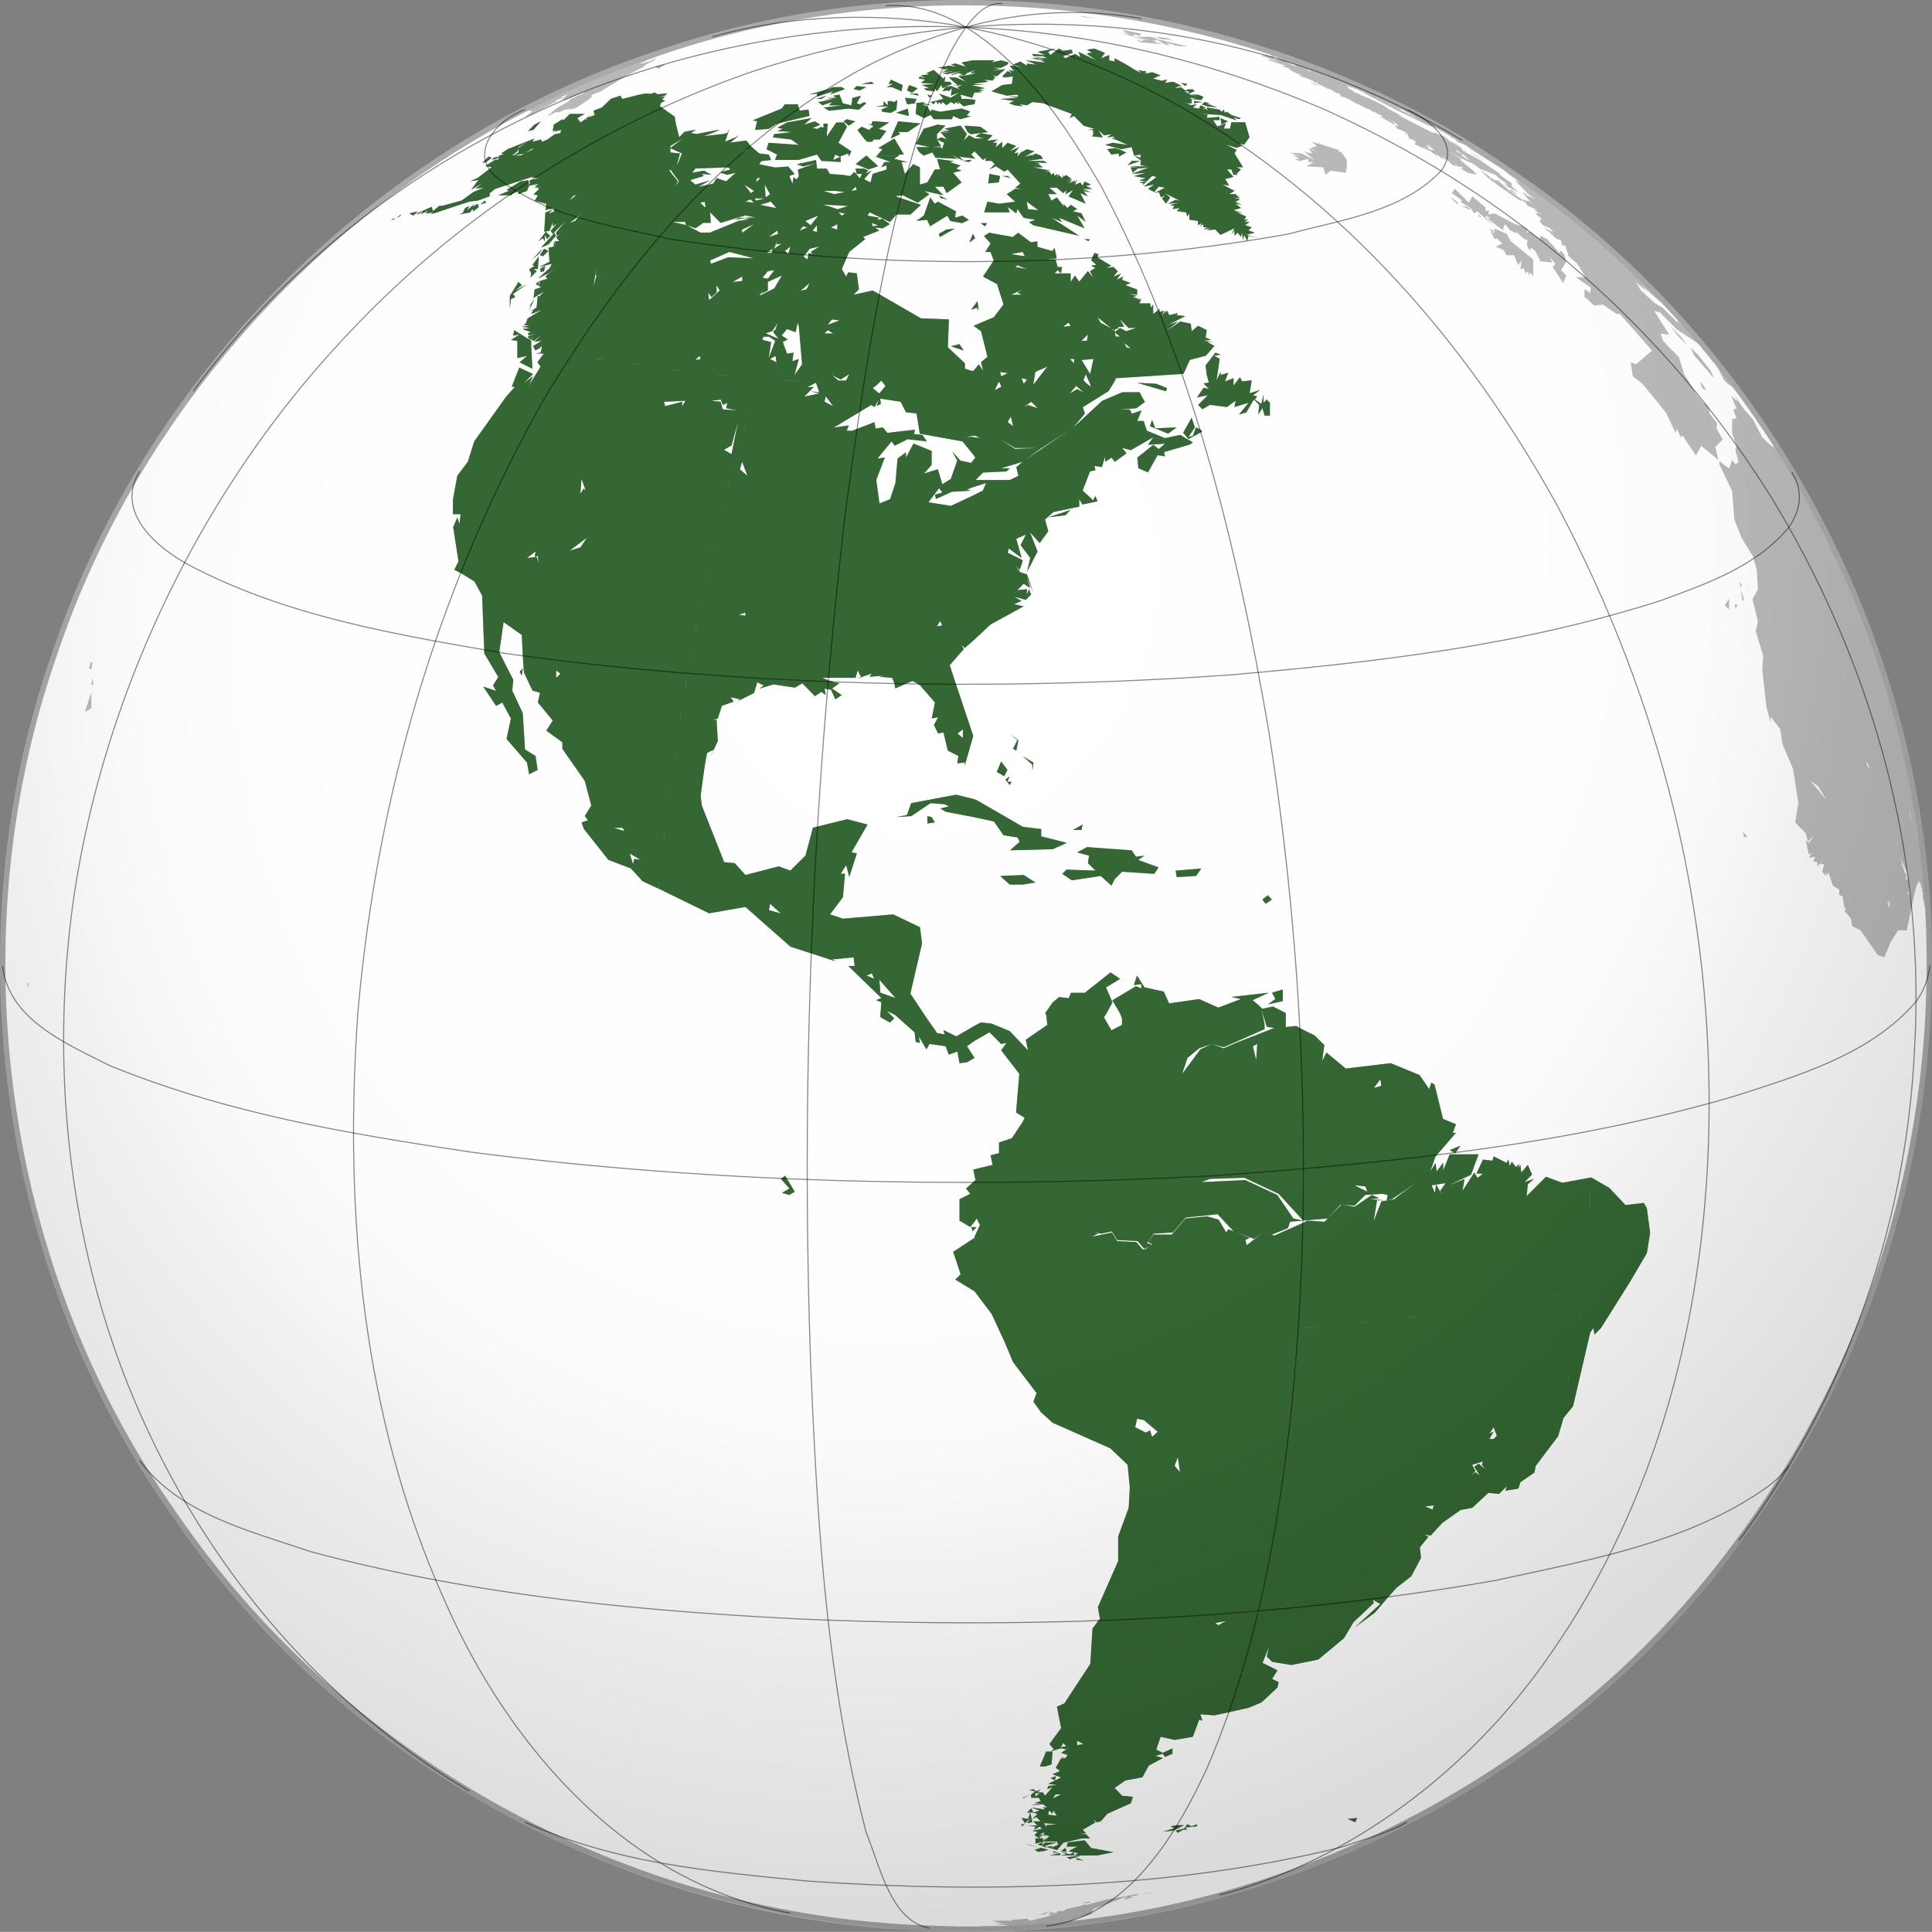 <svg id="svg2403" xmlns="http://www.w3.org/2000/svg" xmlns:xlink="http://www.w3.org/1999/xlink" width="550" height="549.96" viewBox="0 0 550 549.96">
  <rect x="0" y="0" width="550" height="549.96" fill="#808080" stroke="none"/>
  <defs>
    <style>
      .cls-1 {
        fill: #fff;
      }

      .cls-2 {
        fill: #b9b9b9;
      }

      .cls-3 {
        fill: #346733;
      }

      .cls-4 {
        fill: #396733;
      }

      .cls-4, .cls-6 {
        fill-rule: evenodd;
      }

      .cls-5, .cls-7 {
        fill: none;
      }

      .cls-5 {
        stroke: #aaa;
        stroke-miterlimit: 10.26;
        stroke-width: 1.52px;
      }

      .cls-6 {
        opacity: 0.26;
        isolation: isolate;
        fill: url(#radial-gradient);
      }

      .cls-7 {
        stroke: #000;
        stroke-miterlimit: 4.1;
        stroke-opacity: 0.47;
        stroke-width: 0.3px;
      }
    </style>
    <radialGradient id="radial-gradient" cx="81.8" cy="541.9" r="45.07" gradientTransform="matrix(-3.1, 7.94, 7.19, 2.81, -3378.48, -2003.45)" gradientUnits="userSpaceOnUse">
      <stop offset="0" stop-opacity="0"/>
      <stop offset="0.49" stop-opacity="0.02"/>
      <stop offset="0.57" stop-opacity="0.04"/>
      <stop offset="0.64" stop-opacity="0.07"/>
      <stop offset="0.7" stop-opacity="0.15"/>
      <stop offset="0.73" stop-opacity="0.21"/>
      <stop offset="1" stop-opacity="0.55"/>
    </radialGradient>
  </defs>
  <title>Americas_(orthographic_projection) 2</title>
  <g id="g3988">
    <path id="path3296" class="cls-1" d="M549.22,275c.43-80-36.48-159.17-98.11-210.24C389.8,12.94,304.82-9.89,225.93,5.31,141.91,19.73,66.71,76.47,29.4,153.09-5.3,222-8.67,305.65,20.56,377.05c30.53,78,99.28,139.72,180.08,161.79,77.75,22.61,165.13,7.73,231.27-39C498.52,454,542.64,377,548.31,296.3A191.61,191.61,0,0,0,549.22,275Z" transform="translate(0 0)"/>
    <path id="path4571" class="cls-2" d="M266.11.74,266,.8h.16l.13,0,.76,0Zm0,.06-.25,0-.38.19Zm-.25,0,.09,0L262.46,1h-.29l-2.88.22.44-.22h-.6l-1.24.31h1.24l.12-.06L264.9,1ZM274,.74,269.16,1h3Zm.32,0,.29.29h2.12l-.88.31,1.81.29,3.65-.29L279.82,1H278Zm5.46.29,2.16.31V1h-2.16Zm-25,.31-.13.13,1-.13Zm-.13.13-1.39.16h1.24Zm-1.39.16h-2.45l-.63.22Zm-3.08.22-1.18.1h-.92l-.73.25L249.35,2H250Zm-2.83.35-.47.06h.28Zm-2.31.06-.61.29.92-.29Zm-2.73.29-.32.32.6-.32Zm64.27,0,5.18.92,3.36.32,1.84.28,1,.19.22.13h.35l1.49.29,3.05.63H324l3,.6-.6-.31h-.6l-.92-.29h-.29L323.12,5h-.64l-1.81-.31-1.17-.26-.07,0h-.06l-1.46-.32-9.14-1.2Zm-3.93.92h0Zm-69.2.6-3,.32-2.12.29-3.05.63L228,5.09l1.81-.41h.41l.35-.16.54-.13Zm73.74.61,4.88.63-3.36-.63Zm-79.45.44-1.91.19-.28.29Zm-4.35.48L221.64,6l2.44-.41ZM221.64,6l-1.24.19h.32ZM225,5.6l-2.57.63.16,0Zm-3.65.31-1.2.29,1.52-.29Zm-1.2.29-1.34.32h.73Zm-1.34.32h-.5l-.42.22Zm-.92.22-.41.09h.22Zm-.41.09h-.7l-.6.29h-.6l-.92.32-.26.12.35-.09.13,0h.09Zm109.92-.92,2.44.61-1.52-.61Zm.92,0,2.73.61-2.44-.61Zm.92.29,1.21.32,2.12.31Zm3.33.63,1,.23-.7-.23Zm-110.2-.6-2.22.29,2.16-.26Zm111.44.89,4.86,1.24h.51l-.1,0h0l-.1-.07.64.1-1.05-.26h0l-2.89-.66-1.21-.32Zm5.78,1.24h-.41l.34.12L341.4,9Zm1.84.6,1.21.32,2.12.6-1.81-.6L342.29,9Zm3.33.92,1.62.22-.7-.22Zm1.62.22.22.07.32.16,1.81.47-1.84-.63Zm2.35.7,1.46.41-.25-.12L349,10.8Zm0,0h-.35l.95.29Zm-.35,0L347,10.39l.19.09.92.32ZM347,10.39l-.1-.06-.51-.13Zm3.17.82.38.2,1.81.6H353ZM353,12l1.34.38-.13-.06-.92-.32Zm1.34.38.47.22.45.16-.13-.16Zm.92.38.16.16.76.16Zm.92.32,1.36.44.64.32h.28l-.25-.13.51.13h.13l-1.05-.35-.54-.29h-.32Zm2.67.76.63.22.22.06,2.7.89-.57-.28-.92-.29-1.84-.6Zm.63.22-.76-.22h-.26Zm-20-5.59L339,8.36l.92.28ZM214.34,7.56l-.63.16H214Zm-1.56.16v.1l-.6.22h.6l.64-.32h-.64Zm-.6.32h-.92l-.6.32h.6l.45-.22Zm-1.52.32-1.53.28h-.28l-.64.32h-.6l-.6.29h-.61l-.6.31h.29l-.57.23.73-.23h.15l.2-.09L208.34,9h.51l1-.32h.25ZM338.45,8.2l.28,0,0,0Zm-19,.44,1.24.61L318.83,9l2.76.6h-2.16l1.85.32.31.29h1.81l-.6-.29-.32-.32,1.84.61.61-.61-4.26-.92Zm-114.26.92-3,.92,1-.19-.35.19h-.63l-.86.29h0l-.09,0-.8.29H200l-.6.32h-.6l-.61.28h-.31l-2.73.92-.64.32-.89.28h-.92l-1.84.61-.6.31-1.21.42v.19l-.06,0-.86.29-.89.28h-.31l.82-.25.06,0h0l.54-.32-1.78.6-.6.32h-.32l-.51.28-.1,0-1.9.6H183l-.13.13h0l-.48.15-.6.32h-.29l-.63.32h-.6l-.29.29h-.32l-.6.31h-.32l-.6.29h-.32l-5.39,2.16h-.07l-.06.06-.57.22H172l-.8.32h-.41l-.32.29-.09,0-1.46.6h-.29l-.19.19-1,.41.93-.31-.77.31h-.47l-.29.29-.41.22-.1,0-.92.38H165l-.28.29-.2.09h0l-.31.16-.86.35h-.13l-.63.32-1.24.54-.29.06h.13l-.6.26-.35.16-.67.28-.63.22v.23l-.42.25-1.11.44-2.73,1.53.29-.32-2.73,1.24-.32.28-1.2.61-1,.47-.12.07-.16.06-.61.32.64-.29-.64.6-1.8.93,3-1.24,1.53.31-2.13,1.53,1.81-.6,7.62-4-1.21.28,2.73-1.2h-.6l1.84-.92-1.84,1.84,1.2-.32,1.84-.6,2.67-1.21h.06l.64-.32v.32l-4,1.81-.32.6-3.33,1.84-2.16,1.85-.6.28h.6l1.84-.92h.92l2.1-.86-.29.26,1.84-.61-1.2.61,2.41-.61,3.68-2.44.89-.92-.28-.29L171.05,26l7-4.26L183.23,19l.61-.63,1.84-.89,1.2-.64h-.6l-.16.07-1.36.57-3,.86,2.38-1.18,2.73-.92h-.6l4-1.52h-.92l.12-.13.61-.16h.19l.06-.06.86-.26h.28l.39-.19.44-.12h.1l.12-.07h0l.77-.22h.31l3.94-1.24,3.36-1.2,4.22-1.21h-.57l-.44.19-.38.1.82-.29.64-.22v-.1ZM148.79,31.5l.16-.13-.6.35Zm.16-.13.77-.48-.61.32Zm.77-.48-.23.23.29-.16.54-.38Zm.06.07-.1.09.8-.47Zm172.1-20.48,5.49.93-4-.32,2.45.32-1.21.28-1.52-.6,1.52.92,6.38.6-3.33-.92,1.81.32-1.21-.6h1.21l2.12,1.2,1.53.32L331.94,12l1.52.6h.61v.32l2.12.28H338l-8.82-2.12-.63-.32-1.21-.29h-3.65l1.21.29Zm6.09,0,.92.29h.89Zm1.81.29h0l.61.32,3,.32-1.2-.32,1.81.32-2.13-.64-2.73-.29Zm-29.23,3.05-5.18.92,2.13.92-3.65-.32.32.64h2.73l1.2.6-3.93-.32,3.33.6H296l-.61-.28h-1.84l2.92.57,1.05.64L292,17.18l3.05,1.21-2.73-.29v.61l-1.84-1.21-2.13.89,3.05.92-2.73-.6h-1.24l1.24,1.52-1.53-.32.92.92-1.23-.6-1.53,1.52.61.32,2.44-.32-.29,2.13-2.76.32-3,1.81,4.28,1.23,3.05-.31.28.6h-3l3,.32-5.17.31,4,.61-1.53.6,1.53.6,2.44.32-.92-.6,2.13.28,1.52-.92,3,.32,1.52.6,6.7,2.45-.6,1.2,1.2-.6,2.76,2.76,3,.89-1.84.32h1.52v1.2l.61-.88-.89,1.52,3.05.29L312.74,37l1.52,1.52,2.13-.32-1.21.93,2.13-.29-.92.89,1.24-.6-.61.6h.61L321,41.24l-4.26-.6-2.12.6,4.57,1.24,3.05-.6v.28l.6,2.13,1.84-.29v.92l-1.84-.63,2.13,1.52h-.29v1.24l2.13.29h-2.13L324,48l3-.32-4.85,1.84,4-.31-3.36.92,3.36.6-1.84.6,2.13.32L328,50.1l1.24.28-3.68,2.76,3.05-.6-1.81,1.21,1.81.92,1.23-1.53,1.81.29-3,1.52,1.23-.28.61,1.52,1.2-.6-.89.89L331.94,58l1.21-1.81L331.62,55l4.29,2.16-1.27-.28L332.54,58l3-.28-2.44.6,1.23.32-.6.88,2.13-.28-.92.92,2.12-.32-1.8.32,2.41.29.31,1.23.61-.92v1.81l2.44.32V64.1l1.21-.61-.6.92.92-.6v.92h1.2l-1.2.6,2.12-.31-1.2.6,2.44-.29,1.52,1.53L351.43,65l-.89,1.84.89-1.24v1.52l.92-.89.92,1.21.29-1.21.31,2.13.32-1.52.89,1.81.32-1.53,2.73.64-3.34-.92,2.45-.61-1.84-.63.92-.89-1.84-.63,1.23-.89h-1.52l1.21-.64h-1.21l.6-.89-2.73-1.23,1.81.31-2.73-.92,2.13-.6L351.75,58l1.81.32-2.13-.92,1.84.32-1.52-.32,1.2-.61-1.81-.6,1.81.29-1.2-1.21h-1.84l1.52-.92-3.33-1.81,1.81.29L349,51.3,348.7,51l2.44-.64-1.84-2.12h1.24l.6,1.52h1.21l-1.21-.92.92.63,1.21-1.23-1.21-.61h1.81l-2.44-4,.63-.92-3-1.53,3,.92,1.53-.6-.92-.6,1.52.28,1.52-2.12-1.23-4.26h-3.94l-.32,1.53v.28h-1.84l.64-1.52-2.45.92-1.23-1.81h1.84v-.92l-3.65.28.28-.88L342,32.42l5.49.32,4.57,1.52-.92-.92,1.53.6.6-.32-2.73-.88-1.24-.93-.6.29-.32-.89-.6.6-.6-.6-3.65-.63.28.92-.6-.61-.92.32.92-.63L341.69,30l-.29.92-1.84-.31,1.2-.89-2.41.28.61-.28-1.53-.32h1.81v-.92l-2.41-.29,2.73.29-.92-.6h2.12l-1.52.31,2.76.29.61-.92-1.53-.6h-1.84l1.84.6-2.12-.6-.58-.29,1.5-.63h.28l-.6-.61h-1.21l-.92.32-1.24-.92-1.81.32,1.21-.64h.92l-2.44-1.2h-.61l-1.84.31.64-.92h-.32l-1.21.29-2.44-.6,1.21-.61.92-.31L328,20.55l-1.2.28h-.92l.31-.28v-.32h-.92L324,19.91l.92.92-1.81-.92-2.45-1.52-3.36-1.81v.92l-1.53-.32V15.66l-1.52.6-.6.32v-.32l.92-1.2-3.05-1.24-2.13.31,1.53.93H310l-.61.28,2.73,1.84L307,14.74l.6,1.52L306,15.34l-2.73,1.24-.63-.6,2.76-.92-.32-.93-2.44.32-1.21-.63L299,15.66l-.61-.92Zm34.09,43,0,0-1.52-.31Zm-8.19-5.21-2.13.29,1.21.31-.29.61Zm-1.81-4.28h-3.05l2.42.31h-2.13l.6,1.53Zm0-1.53H322.2L321,47.05ZM363,15.34l-.61.32.92.32,2.13.88L363,16l.92.6H363l1.52.6-1.21-.32H363l-.61-.6-1.84-.6h-.89l2.41.92-2.73-.92V16l.93.28,2.12.6.61.32-2.73-.92,4.57,1.84-3.65-1.24v.32l4.44,1.4.13.13h.28l-.92.31,1.24.23v.06h.29l.92.32h-.92l.63.28,1.21.64.41.09.16.07-.89-.16.92.28,1.52.61H370L373.68,23l.92.63.32-.31.28.6,2.45.92-1.84-.6,1.23.6h.29l.32.32,1.2.28,1.84,1.24.32-.32.89,1.21h.64l3,1.52.29.32,1.24.32h-.32l3,1.52-.61-.63,2.13,1.52-.32-.6,1.24.92.92.32.6.6L392.57,33l4.28,2.44.29-.31-2.42-1.53,2.73,1.53.61.92-1.21-.61.92,1.21,2.41.92h-.6l1.21.32-1.21.28h1.21l.31,1.24,2.13.61L402,39.72l1.21.63h-.6l.6.29-.6.32,1.2.6,1.24.6h.61v.32H406l1.21.6-.32-.6-.89-.6,1.21.28-1.52-.92,1.2.32,1.52,1.21-1.52-.29.64.92.6.29.28.31.93.61-.61-.92,1.53,1.23.92.61-.92-.92,1.84,1.2-2.16-2.12,3.68,3.36,1.21.29-1.21-1.21,1.81,1.52.32-.31.92.63h-.92l2.12,1.21,2.45.6-.61-.92-4-3.33.28-.32-3.65-2.13,6.41,3.37-.31-.32,1.27.73L421.23,48l4.57,1.81L427,51l1.07.7,1.37,1.11-1.21-.61.89.92,4.57,2.45-1.52-.92-1.81-1.59v-.86L427,49.78v-.29l-5.78-4-4-2.13v-.32h-.6l-.92-1.2L413.9,41l1.52.6-2.13-1.21H413l-1.81-1.52-3.05-1.24v.32l-10.06-5.17L399,33l-4-2.13-.29-.31h0l-.35-.19L393.8,30l-3-1.52-3.65-1.52h.28L385,26h.63l-1.52-.61-.64-.92,2.77.92,11.58,6.1L403,33.94l3.65,1.84,1.2.29,1.24.6-7.62-4.86,1.81.93,2.45,1.52,1.84.89.28.63,6.7,3.65,4,2.13L420,42.77l-2.44-1.21,1.23.92L423,45.21l3,1.84,3.05,1.81.32.63.28.29h0l.57.29.63.63v-.32l.61.64,1.23.89-1.52-.61,3.94,4,1.84,1.21-2.61-1,.16-.19-1.2-.6.6.6L436.15,58l-1.53-1.21.32.61-2.13-.92-3.36-2.41L426.4,51.3h-.92l-1.17-.85.25.73.35.31.41.26-.12-.13.92.6-.8-.47.7.7,0,0,.07.06,7,4.86-.29-.61,1.53.93.6.92,3.05,1.2-1.53-.32,2.13,1.53-1.52-.6.6.92,1.24.92-.64.6.92,1.21,2.13.92.92,1.23-2.73-1.52,3.65,3.33,1.21.32.31,1.52h.93l.92,3,2.41,2.13.63.92,1.81,3h-2.73l4.26,3-.29,1.53-1.52-1.21v2.41l1.2.64H452L453.83,87l2.44-.32,4,2.73h.89l2.16,2.45.28.31,6.7,7.62-4.57,3.94-1.53-.6.64,4,2.73,2.13,6.7,8.22,2.76,5.81.28-1.24,1.24,2.45.6-.61v.32l3.65,5.46,1.53-2.73,4.89,4-.92-3.65,2.12-2.16-1.84-3.33.32-1.24-2.13-2.73-.32-1.53-.28-.6-.29-.28,0,0-.32-.28-.88-.64L482.77,112l-.31-.63-3-4.86-1.52-4.89-3.05-3-1.52-1.8-.61-1.85,2.45.32-4.26-6.73,1.53.32,4.85,4.89,6.41,4.25,3.31,3.62-.89-1.17-1.81-2.13-2.45-2.76,1.21,1.24-.89-1.53-.44-.32,0,0v0l-.12-.25-1.05-1.15-.19-.38-.29-.12-.5-.54-.13-.23-.13-.06-.76-.82,0-.07-.29-.57-.6-.32-.32-.6-.31-.16-.61-.76.32.32-2.44-2.76.31.6-3.36-3.33,0-.07L470.9,83l-.44-.22,0,0-.26-.25-.19-.42-.35-.19-.44-.47-.13-.26-.19-.09-.7-.76,0-.07,0,0-.25-.25.09.19-.41-.19-3.65-3.69-.07,0-.25-.25-5.17-4.89-.32-.29-3.33-2.76-5-4.25.42.32-.61-.64.8.64h-.19l.76.47.44.42,1.84,1.52-2.76-2.41-.57-.42-.44-.38.73.48-1.24-.89-2.41-2.16.88.92-.34-.19-.54-.41-.92-.92-.2-.1h0l-.09-.22-.61-.32-.31-.28h-.29l-.09-.16v0l-.29-.19-.22-.22-.29-.29,0,0-.32-.29-.6-.31-.6-.61-.95-.66.38.38-.13-.07,0,0-1-.76-.09-.1L440,56l-.38-.28-.13-.13-.6-.6,0,0-.61-.28-.6-.6-.6-.32-.92-.61-.61-.31-.6-.61-.6-.6-.64-.32-.28-.28-.48-.22-.16-.1-.6-.32-.6-.6-.92-.6-.29-.29v0h-.19l-.13-.29-1.2-.6-.32-.32-.6-.31-.32-.29-.57-.29-.64-.31-.32-.32-.5-.25-.1-.07-.6-.6-.6-.29-.32-.31-.61-.32L423,44l-1.15-.57-.06,0-.32-.32-.28-.31h-.32l-.28-.29h0l-.6-.32-.51-.25-.09,0,0,0-.26-.28h0l-.57-.29,0,0-.73-.44-.07,0-.09-.13h0l-.29-.13-.32-.16-.06-.06-.64-.38-.06,0-.16-.16-.6-.29-.13-.06-.12-.1-.45-.25,0,0-.19-.16-.6-.32-.29-.32-1.24-.6-.28-.28-1.21-.61,0,0-.64-.32-.25-.28-.6-.29.31.29-.47-.29H409l-.6-.32-.26-.28-.06,0-.32-.29-3.05-1.52-.28-.32-1.81-.92h0l-.1,0L399.77,31l.76.48L399,30.89l-1.3-.85-.13-.1-.48-.25h0l-1.43-.32,4.89,2.44,2.13.93-1.4-.29.42.29.12.06.07,0,.15.1.07,0,.57.38.6.28-.92-.28-.89-.64-.06,0-.57-.25-.26-.19L399,31.5l-.54-.51-1.3-.7-2.41-1.24h.15l-.06,0-.47-.19-.26-.06h.13l-2.86-1.24,3.33,1.24.61.28-1.53-.89,2.54,1.12-.38-.23,2.29.86-1.11-.54-2.42-1.21.32.29-1.24-.6-.79-.54-.09-.07h-.35l-.61-.31-.57-.29h0l0,0-.51-.25.44.19-.19-.23h-.31l-.1-.06L390,26h-.48v-.23l-.16-.06h-.16l-.12-.13-.48-.19-.25-.25-.07,0h-.6l-.19-.19-1.94-.73-.28-.32h0l-.61-.29h-.31l-.29-.31-.64-.32h-.28l-.6-.29h-.32l-.32-.31-.6-.29h-.16l.28.1.2.19-.67-.29h-.26l-.19-.19.45.19h.19l-.7-.25-.06-.07h-.29l-.09-.09,0,0-.19-.19-.6-.29h-.32l-.44-.16-.16-.16H378l-.35-.12,0,0-.07,0-1.11-.41-.32.32-1.2-.64-1.53-.28-1.84-1.24-2.44-.89-.57-.32.89.32h.12L367,16.58l-.31-.1-1.21-.5-2.13-.64Zm6.53,2.16.26.09-.1-.09Zm.26.09.22.2h.32Zm.54.2.44.15-.16-.15Zm.44.15.16.16.6.29h.26l-.57-.29Zm5.65,2.29-.32-.32h-.31l-.61-.28h-.06l1,.6Zm-1.3-.6-.54-.32-.92-.29h-.29l-.47-.16.16.16.6.29h.6l.64.32Zm-2.22-.77-.16-.15h-.29Zm-.45-.15-.57-.29.26.29Zm12.83,5.17,2.16,1-.07-.06-.6-.32-1.21-.6Zm4.25,1.9.1,0-.1-.07Zm1.11.48-.06-.1-.45-.15Zm9.9,6,.58.25-.26-.19,0,0-.09-.06h0l-.63-.32Zm8.64,3.55h.16l-1.05-.54ZM440,56l.67.45-.26-.26Zm3.46,2.64.51.41-.23-.41Zm9.74,7.9,1.69,1.52h-.16l.47.26-.25-.26H455l-2.41-2.12ZM426,52.45l-1.11-1-.32-.19,0-.12L424,50.7l.25-.29-3-2.15L424,51Zm3.43-3-.32-.31-3.05-2.13ZM370,21.44h-.32l2.45,1.23Zm-6.09-4.86-1.85-.92-.28.32Zm-87.17.6-1.52.32-1.52.29L275,19l-3.05-.92-1.24.29,1.52.63-2.12-.31-3.05.6,1.84.32-.92.28,2.13-.28-1.81.92,3.65-.32-3.65.6,1.2.32,4.26-.92-2.73.92-.32.29,2.16-.61,1.2.32-1.2.29h1.81l.6-.61,2.45-.92-1.53.92H278l-2.76.61-2.41.31L275,23.28l-2.77-1.21h-2.12l2.44,2.13-1.52.28,3-.28-1.52.6.6.6-2.44-.92-1.52.32L268.27,26l1.52-.29.29.29.92-.89-.32,2.12,2.44-.92-2.44,1.53-3.33-1.21,1.2,1.52-3.65.89.92.64.61-.92.6.92.32-.64.6.64.32-.64,1.2.92,1.21-.92,1.24.64v-.64l1.2.64-.6-.92,1.84,1.52,1.21-.32,1.84-.28.29-1.24-2.13-.29h-1.84l-.29-1.23,2.13.6,1.2.32.64-1.53h2.13l-.92-.31,1.52-.29-1.52-.32,1.84-.28-4-.92h4l-3.37-.32,4.26-.6-1.21-.61,2.44.29.61-.89h.31l-.92-.63,1.21.31,2.44-2.12-3.65.6,2.13-.6-2.13-.32H285l1.81-.92.31-.6L285,17.18l-2.76.61.92-.61Zm89,.32,2.76.89.6.63Zm1.84,0,3,.89,1.21.63Zm-178.9.89-2.44.63h.32l.92.61,1.81-1.24Zm183.47,1.24,1.2.6h-.6Zm-106.37.28-2.12.92.89.32-2.42.29,1.21.92-1.52-.61-.32.61,1.84.31-1.21.92,3.94.29-3.65.32,2.13.92h-1.53l.64.6,2.41.29v-.89l.63.89L268,24.2l.32.92L271,23.88l-.61-.6h-1.52l.29-1.53-.61.61Zm-12.18,2.76L253,23.88h1.21l-1.84.92h1.52l2.16.92.6.29.29-1.53V24.2ZM373.08,23l1.52.92-1.84-.6,3.05,1.2Zm-.32.32,1.52.92h.32Zm-124.62,0-3,.6h3.65Zm88.05.31,1.24.89.6-.6Zm-77.38.61-.6,1.52,1.2.6h.32l1.52-1.2Zm-14.92.28-.92.92,1.81.32,1.84-.92Zm-6.73.32-1.52.6-5.46,1.53,2.41-.29v.89L237.16,26l-.89.92,4.26-1.53-.92-.6Zm-76.46.92-1,.38.32-.16Zm226.72,0,.92.29.29.31ZM337.11,26h1.24v.6Zm53.17,0,.25.09-.09-.09Zm-204,.31-2.13.92.61-.31.6-.29h-1.81l-1.52.29-4.89,1.23-.6-.92-2.73.92-2.45,2.42-2.44.92.32,1.24-2,.82,1.33-1.14-3.33,2.44-.92-1.24,2.12-1.2h-4.25l-1.84,1.84-.29-.32-2.44,1.52-.32,1.85,1.24-.32-1.24.6,2.45-.6-.32.92-1.52.28-2.13,1.53-1.52.63-.29-.63-2.44.63.6-.92-7.62,3-1.84,1.21.64.31-1.24.29-.07.35-1.46.28-.6.61,1.52-.32.51-.51-.19.83h-.92l-2.76,1.81,1.84.31-4,3.05-2.12.92,2.44-.32-.6.61-1.53,2.16,3.05-1.85-1.84,1.53,2.44-.32-3,1.24-3.37,2.44-5.49,1.53h-.89l-1.84,1.52-.32-1.24L118,61.05l1.2-.29-.28.29,1.52-.89-.63.89L122,59.84l-.93.92,2.32-.28-.79.57,11-3.65,2.44-.29,3.37-1.24V55l1.52-1.2,10.35-3.37,1.84.32-2.13.6-.31,1.53,2.73-.61-1.81.92,1.52-.6-.92.89,2.13-.29-1.21.29.29.64h-.29l-1.24,1.2,1.24.32-.92,1.52,3.36.89-.31,1.84.92-.32,1.2-.6-1.2.64,1.52-.32v.92l-1.52.6,1.2-1.2-2.12.89-.32,5.49,1.52-.29.92-2.44v1.2l1.24-.92-1.84,2.16.6.89L161,62.89l-2.73,3.36.32.92,1.81-.92-2.13,1.21.92,1.21h-1.23l.31,1.23-.6-1.23v1.52l-1.52.32.28,4-3,1.53,3.68-.92-.64,1.2-3.33,3,3-1.52L158.25,76l-3,2.73.6.6-2.13.64-.28,1.42.6.39-1.84.6-.32,2.44,3-1.81-1.37,1.37-.44-.16-.32,3.36-2.12,1.21,1.2-.6-.6,1.2,3-1.2-4,2.44-.6,1.52,1.52-.63-2.13.92,1.53.32-2.13.28,2.44.32-2.16.32,2.45.89-.92.31.32.61,2.12-.61-2.44.92.63.93,1.21-.93-.92.93.92.28,2.13-1.81-2.13,2.13,2.13-.32-2.45,1.52.64,1.24,1.2-.63.61-.61v.61l-.29,1.24-1.52.28h2.41l-1.81,2.45.92,1.23-3.36,5.46,1.2-2.73-2.73,2.13,2.73-2.73-3.93-1.84-2.16,5.49h.92l-2.45,2.73-9.14,12.82-1.81,5.78-3,4L129,142.11v4.26h2.16l-.32,2.76-.6-1.84L129,150.05l1.52,9.74-1.2,2.45,1.84.89,3.93,2.44,2.16,4,.6,15.55V186l4,6.73-1.52,2.41.89,1.53-3.65-1.21,3.65,5.49L143,200l2.44,4.57-1.24,5.78,5.81,6.73.61,3.33,2.44-1.21-.6-4-3-1.84-.64-10.35-3-6.41.31-3.05-4-7.9,1.24-8.54,5.17,3.65.28,5.81.32,4.85,2.45,5.18,2.12.63-.6,2.73,4.25,5.17L155.52,208l4.57,3.33v1.84l6.38,9.14,1.85,7-1.85,3,.92,1.21-1.84.6.64,1.84,7,8.83,6.41,2.44,3.34,3.65,4.57,2.13v-2.13l.31-.6-.28.6V253l14.31,7,10.35-1.81L225,269.49l13.11,4.26-1.2-.61,6.09-.6.29,2.44h-1.81l9.42,9.14-1.52.61,1.52.6-.28,3.65v.6l2.73,1.53,1.24-1.21-.92-.92-1.24-1.21,2.44,1.21.32.32,5.17,4.57.32,2.73,1.21.32-.32-1.84,2.16,3.65.89-1.53,4.57.64.92,2.41,2.44-.89.6,3.33,2.13-.28,2.16-1.24-2.16-3.33,2.16-1.53,4.25-2.44L285,297.2l1.52-.28L285,299l5.17,6.7-.92,11,2.44,1.53-.6,1.2L288.07,324l-3.68,1.24v3.05l-2.41.6.6,2.73-5.17,1.24h-.32l.32,1.81.29,1.24-.29.28L275,338.34l1.2,1.52-3.05,1.53v6.09l3.05,1.84,1.24-1.52.6-.92.92,1.84-1.52,3.33v.32l-6.09,4,2.12,6.38-1.52,1.52,5.49,3.36,4.86,6.42,3.65,7.9,2.44,5.81,6.7,8.82-.89,2.45,2.13,3,3.33,3,16.47,7.3L321,417l.63,6.41-.31,5.78-3,8.22v7l-5.78,13.1.6,3.37-.31.28-1.81,2.45-.64,10.06L303,484.92l-2.12.92,1.2,6.09-3.33,4.57L300,498l-.92.6,3-.92,1.24.32,1.21-.61L302.07,499l1.84.6-.6.92-1.24-.32.92.61-.92-.29-1.52,2.73,1.24.92-2.16.92,2.44.92-1.81.89-1.84.92,2.45.32-2.45.29-.32.92,1.53-.61-2.13,2.45-.6-.92h-1.53l.93-.92-1.24.6-.89-.6-1.24.31,1.84.29-1.24.92v.92h2.16l.61.92-1.85.6h1.85l-2.77.61,3.37-.32,1.2.92h-1.2l.6.63-4-.63,2.45.92-1.81.6,1.2.32-1.52,1.52,1.21-.6,1.24,1.21h-2.13l.6.6.6.6h-2.72l2.12.32-.32.92L296,520l.6.6-2.73.61,1.52.31-.92.92,1.53.93v-.93l.6.93-.28-.93,2.12.29-2.44-.6,1.52-.61-.6.61,1.84.6-1.84,1.52h4l.28.92-2.12.92.6-.6-1.81.29,3.05.92,1.81-2.13,5.2-1.2h2.41l-1.2-1.24h-1.84l1.84-.29-.92-.92,3.65-2.13-.29-.31-.32-.61.61.61.31.31,1.21-.31,1.84-2.13,6.7-3,.6-1.84-3.05-.28L317.31,509l3.05-2.13,4.88-.92,1.81-3.33,4-2.13-2.13-.63,2.13-.61.6.92,2.13-.92v-1.52L331,499l-1.84-.92,1.24-3.65,4,.89,5.18-.89,1.81-4.89.92.32-.6-1.84,4,.31,4.26-.92,5.49-1.24,3.65-1.52,4.57-4.25.32-1.53-1.85-.92,1.53-2.44-4.26-2.13,1.85-4.57-.64,2.76,1.52,1.53,5.5.89,7.61-1.53,7.34-6.09,2.73-4.57,5.77-5.46-.28-.92,2.12,1.2-7.3,6.7,5.78-4.25,3.65-4.26,2.44-2.76,4.26-3.33,2.76-5.21-.32-3,2.45-3.05-1.24-.6,1.84.31,3.36-3.65,5.18-3.65,3.33-.63,4.57-4.25,3.05.31,2.16-2.15-.32,1.23,3.65-.6.6-1.84,4-2.73.32-1.84,5.49-7.3v0l.92-1.21,1.52-5.17,2.73-3.37,4.89-21,.89-1.24.32,1.84,1.84-1.84,8.22-13.08,4.85-8.25.93-5.78-.93-7-.88-1.52-5.21.6-4.57-4.86-5.17-3-8.23,1.52L440.11,335l-5.49,5.49.32-3.37,1.81-1.52-2.73.92,2.13-2.13-1.21-2.76-1.84,2.13-.29-2.13-.63.92.32-1.2-.92.88-1.21-1.52-.6,1.24-.32-1.84-.6.92-3.65-1.84-.32,1.23-2.73-.31-1.84,4h1.84l-1.52,1.21-.93-1.52-3.36,5.2.6-3.36-4.57,1.84,6.41-3.05,2.13-5.81h-8.22l-1.84,4.57V331L409,333.48l-.32-2.44-1.52,2.44,1.52-4.28,5.81-6.7h-.92l.92-2.44-3.68-1.53-2.41-9.74-.92-.61-.61,1.85-2.76-4-8.22-3.37-12.79,1.53-5.49-4.57-1.21,2.44.6-4.57-2.76-2.73L370,292.66v0l-.92-.6-3.05.32v-4l-3.65-1.84-3.05.63-.92-.92-1.8-1.52,4.57-2.13-10.67,1.21,2.73.6-6.41,2.44-5.46-2.44-8.54,1.24-1.52-3.37-5.49-1.2-2.13-3.37-.92,2.73,2.13-.28v1.2l-1.53-.6-6.7,4,2.13,3.65.6,1.52v1.84l-3,1.53-2.13-3.69.6-.88,1.84-3.37-1.84-4.25,4-2.45-2.73-1.84-7.33,5.81h-3.94l-.63,1.52-2.73-.31-1.84,1.52-2.13,3.05.32.6.28,2.76L292,296l.64,3-5.21-5.49-5.17-2.13-3-.31-1.81.92-5.21,3.05-3.65-1.81.32,1.2-2.13-.32-3.36-4.85-4.25-6.41,3.33-14.32-.6-4.57-7.62-3.65-14.32,1.21-3.65-1.21,3.65-4.89.61-6.7h-1.21l1.52-2.44.89,3.37,2.16-6.7-1.52-.32,4.57-7.9-5.81-1.53-9.75,2.42-2.12,7.93L225,247.84l-3.33-1.2-9.46,2.44-3.05-3.36-3-.29-6.38-16.15-.32-2.77,1.21-8.82.63-3.36,1.81-.89-.92,2.12,2.16-4.57L204,204.9h-1.21l1.53-.32,1.2-3.65,3.37-1.21-.92-1.23,2.73.6-.92.63,4.89-2.44.92-3.05,1.81.92-1.21.89,4-1.2,6.09.92,2.13-1.24L232,198.2l1.84-1.24,1.21.92-.29-1.84,1.81.32,1.24,2.73,1.81-1.21L236.88,196l2.12-1.52-1.84-.29-.28-.31h-.51l-2.26-.92h9.46l.61-2.13.92,1.84-1.21.6,4.25-1.52-.6.92,4-.32-1.24.32,3.65.29.64,1.52.28,1.52,3.37-1.52,1.52-.6,1.27.63.86.57,4.25,4.89-.89,4.57,1.81-.32-1.21,2.16,1.21,2.41,1.52-.28,1.24,5.17,3,1.53-.32,2.12,2.13-.28V218l2.44-8.51-4.89-14.63-1.81-5.49,4-4.58-.63-1.2.92.89,2.44-2.13,4.89-4.57,9.43-5.17-2.73-.61,2.12-.92-2.12-1.2,3.33.89,1.52-1.53-.6-1.52-.6,1.52V167.7l-2.73.32,1.81-1.85,1.84,1.24-.92-3,1.84,4.25-1.84-5.18-4-1.2,2.13.6L289,161l1.24,1.24.6-1.52.32-1.24-4.28-2.13.31-1.21,3.65,2.73-1.52-5.49,2.73-1.2-1.52,3,2.76,3.65-.92,4,3-5.81-2.12-5.46,2.73,3.05,2.44-3.36-.92-3.37,2.45-2.12,7.3-1.53v-2.13l.92,1.53,4.28-.92-.63-1.53-.61,1.24-3-2.76,2.12-5.49,1.53-.29-.29-1.23,2.13.31.92-3v1.52l1.81-1.21.92,1.21,3.36-2.44-1.24-1.53,2.45.64,6.41-3.68-1.52,2.15,4.85-.31-1.81,1.52-1.52-1.21-4.57,3.65.29,3,2.76,1.21,2.73-4.89,2.12.32-.28-1.21,7.3-2.13.92-.63-3.65-2.13-4.29.92-5.17-2.12-.92-2.77h-1.81l1.21-3-2.73.92-.61-1.21h-3l4.85-.32,2.45-1.81-1.53-2.76h-4.89l-5.77,2.45-8.22,7.62,3.33-4-.6-1.81,7.33-4.57,1.52-2.45.61-1.23,18.88-1.21h.32l1.81-4,4.57-1.2,2.44-2.77-2.12-1.2h1.81L342.61,97l2.12-.28-1.52-.64.32-2.13-2.45-1.2-1.84,1.52L339,92.15l-3-.63-4,2.76,3.37-2.76-2.77.92L337.43,90,335,89.71l.32-.6-2.45.6-.6-1.24-.64.64.32-.92L330.73,90l.61-1.53-1.24.32v-.92l-.29.32-1.52,1.2V86.66l-.6.92-.32-1.23h-3.05l.61-1.21-1.53.29.92-.29-1.84-.6,1.24-.32-2.44-.6,2.44.28V82.41l-3.36-1.24,1.52-.6-2.45-.92.32-.92-1.84.92,1.24-1.81-2.13.89,1.21-1.53L317,76l-2.16.32,1.53-.64-3.94-2.41.29-.92L311.53,72l-.92,2.13,1.52,1.24-1.52.28,1.21.64-1.53.88.92,1.85-1.52-1.85-2.44,3L306,78.44l-1.21,1.81V77.84h-4.57l.89-.92.92.92.32-1.84h-1.24l-.6-2.13h-2.73l3.05-.32-.61-3-.63.92-4.26-1.21V68.7l-1.84.28-3.65-2.73-1.52,1.21-6.7-1.21-1.52.92L282,69.3l-1.52,2.44H282l.89,2.42-3.05,4.57,4,2.16,1.84,5.77-2.76,3.65-5.78,2.45,2.13,1.52,1.84,7.3-1.84,1.53.6,2.44-1.2-1.84-1.53,1.84h-.6l-1.84-.6v-1.53l-4.86-4.57.29-7.93-7.91-.29L248.46,82.7,243,83.9l1.52-1.52-.6-4.57-2.44-.29-.61,1.21-1.23-2.13,2.12-4.89,4.57-3.65-.6-.6,4.57-1.81-1.21-.92,2.13.29,2.13-1.21-2.13-1.52-1.52.31.6-.63-3.33-.6.6-.92,5.78,2.76,1.84-2.13h4l3-2.76-7.33-2.45,2.13-.28,4.28,2.13,3.34-2.45-1.53-.92,5.49,1.24-2.44-2.45h2.44l.92,1.85,4.26-3.05-2.41-2.76,2.41-.61L272.2,48l1.24-.92-3.05-.92,1.21-.29-4.86-.63.89,3h-1.52L264,51.94l-2.12.6V47.65L260,46.73l-2.42,2.76-.92-3.36h1.81l-3.93-.92.88-.6-.88-.29h-4.89l-.32.29,4.29,1.52h-1.85l-.92,1.52,1.53-.6v1.21l-3.94,1.23-.63,2.45L246,51l2.12-2.45-1.84.92.92-.92L246,48h-2.45l.32,1.52h1.52l-.63,1.21-1.52-1.81-1.21,1.21-1.84-.32-3.94-.29L235.35,48h-2.76l-.28-2.44-5.5,1.2,1.85.64,3.65-.92-5.18,1.81.29,1.84-.61.92-.92-.61-.28,1.81-.92-2.12,1.52-.61-1.84-2.12-3.65.28-4.57-.92.6-.89,2.76-.31L218.88,44l-2.73-.31-2.44-2.13L212.5,40l-4.57.6,1.81-1.52.63-.61-.92.61-3,1.23.61-1.84.6-1.84-.6,1.24-1.21.28h.89v0h-.92l-5.46.6,3.33-1.24,1.24-.6-1.84.32-4.89.92-1.52-.32,1.52-.92-3.33.6-1.52,1.53-.92-3.66-.29-1.84v-.28l-4.29-3.05.32-.92,1.21-.6-.92-.32.92-.92-1.81.32,1.81-.61.6-.6-2.73.29Zm69.16,18.29.64-.61h1.21l-2.73-4.57L250,42.16l1.2.32-1.52,1.81h4.89Zm41.78,479.6-.35.1v.09Zm-.35.19-1.5.73,1.21.32Zm-.29,1.05,1.24.6-.32-.6,3.37-.92H297.5Zm.29-1.14,0-.1.92-1.2-.92.92v-.6h-2.13v1.52Zm-2.7-8.32-.64-1.2-1.2,1.2h1.84Zm-.92,0-.6,1.84-1.85-.31.92,1.52,1.81-1.52-1.2,1.52,1.52-.29Zm.28-5.17-2.41.92.89.29-.6-.29Zm6.73-4,.29-1.2-1.52.6ZM299,498.63h-1.21l-.6,1.52L296,502.88h1.52l1.84-.6.29-3.65ZM153.4,81.39h0v.1Zm0,0V80l-.89.88Zm-2.73-28.56-.32-1.53-2.13.32-4,2.45.64.28-3.05,1.24h3.65l.67-.51,1.46-.73v.92l2.44-.92ZM118,61.05l.92-.89-2.45.6.61.29.6.32Zm40.82-34.47v.06l-.32.13Zm99.95.06,2.73.6-.29-.6Zm132.68,0,.31.13-.12-.13ZM239,26.93l-1.84.31.92.61h-2.73l2.13.31-3.37.29h2.45l-3.65.6,1.2.92,2.77-.92L236,30h3.65l-5.18.61,1.53.92,5.49-.61,3,.32,2.13-1.84-.6-.32-1.24.64-.89-.32,1.21-2.13-2.45.61L242.37,30l-2.45-.6Zm25,0,.61.92.63-.61Zm-28.63.31-3,.92h1.52Zm22.25.61.61,1.84,2.73-.32-.29,3.05,2.41,1.2,1.84-.88.92,1.2H271l.32-.92,2.12.92,2.13-.6.92-.32h-.92l-.32-.28.32-.32.6-.61-.6-.31-1.84-.61-6.1.92-2.41-.6-.32.6L264,30.29l-1.52-.6,2.76.28-2.44-.6.6-.32-3.05.32.61-1.21Zm-2.16.6-.88.6-.92-.28h-.93V30l-1.2-1.2V30l-2.45.32h3.34l.31.29h-.6l-1.24.63.32.6,2.45.29,1.52-.89Zm84.44.32v.6l2.41-.32Zm3,.28-.54.54-.38.1,1.81.6,2.76.29-3-1.08.89-.13Zm-119.47.64-.89,1.2-8.25,3.37,1.24.28L214.94,37l3.94-.32,1.84-1.21.67-.31L230.46,33l-.28-1.81-2.45.29-.31-.61-.29-1.2Zm175.37.92.48.28h.22l-.07,0Zm-140.33.28-3.33,1.21,3.65.92Zm-110.3.92-.6.29-.16.16Zm-.76.45-.29.16h.13Zm-.29.16h-.47l-.29.32-1.24.6-.19.19,1.11-.51ZM145,33.53l-1.61.73-.29.28h.29l.28-.28,1.24-.64Zm-1.9,1h-.35l-.29.32-1.23.6-.29.32-.6.29-.32.32,2.73-1.53ZM140,36.39l-1.21.6-.19.19Zm-1.4.79-.22.13h.1Zm-.22.13h-.06l-.45.28Zm-.06,0,.47-.32-.57.32Zm-.1,0h-.35l-.31.28-1.21.6-.32.32ZM136,38.51l-.6.32-.1.09Zm-.7.41-1.42.8,1.2-.6Zm95.77-5.3-7,1.24-2.76,1.53,1.53.28-1.53.64,4.29.28-5.21.6-.28.93,5.17.6,2.13,1.52-8.54-.6-.6,1.84,3,1.52-.6,1.53h6.7L232.59,44l1.24,1.81,5.49.32V44.61l-2.16.92L237.8,44l1.2.61,2.45-.92.28.92.32-.92.32-.61-3.68-2.44,2.44-4.57-.92-1.21h-2.13l-2.73,4,.29-3.68h-1.21v1.24l-.6-.32-1.24.6-1.21-.28,2.13-.93L232,34.54l-3.05.92Zm116.42,0,.29,1.84,1.84-.92Zm-180.41.07v.57l-.29-.32Zm74,.25-.92.6,1.52,1.24,1.84-1.24Zm-87.13.6-1.84.92-1.84,1.85,1.52-.32Zm94.46,0-.32.92-1.2-.31,1.52.63.29.29-.61.32-.6.6-2.13-.92-1.23.92,2.12,2.73.64.63h1.52l.32-.63h1.81l1.81-2.41-2.13-.64,3-1.81-4-.32Zm7.3,0-2.12,4.89,2.73-1.24-.61-.6h2.73l3.68-2.44Zm11.27.92-4,1.21L260.65,41l4.25.92,3.05-.32-1.21-1.84V38.19l2.42-2.41Zm-.29,4.26,2.13.92-.6,1.84-.32-.6h-7l.92,1.52,1.2.89,2.45-.89.92,1.52h.31l6.1.29-.64-.29L271,44l1.52.92,1.84.89-.92-.89-.32-.31,2.45.31h.32l1.81.29-.29-.29-.92-.92.92-.92,1.81,1.84.6.61.92-.61-.28.89h1.81l.92.92-1.53,1.53,1.84-.92,2.42,1.52.92-.6,3.65,4L289,53.43l1.84.32H289l-2.41,1.52L289,57.4l-4.57.6-3.33-.6-.92,3.05h7.3l-.6-1.53,2.44,1.84.32-1.24L291.41,62l3.36.6-1.84.64,1.24.89,13.08,3L299.34,62l3.05,1.24L301.47,62l7.3,3-2.13-3.65,2.45,1.84-1.21-2.45-2.44-.6,1.2-.64-1.81-1.2-.92.92L302.68,58l.31.92-2.12-2.73-1.53.92-.92-1.84h2.45l-2.13-1.84h2.13L302.68,55l.92-.88-.29,1.2,2.13-1.2-1.24,1.8L309.09,58l-1.53-3,2.13.92-1.21-1.52,2.13.32-2.44-.92h2.76l-1.84-.92,1.52-.29-1.84-.92-.6,1.21-.61-.92-1.52.63.6-1.52-.92,1.2.32-.92-1.84.92.92-.92H303.6l1.52-.28-1.52-1.24-1,.51-.22.41-1.24-1.21V50.7l-.28-1.21-.61.61-.31-.92-.61.6-.6-.92h-1.52l1.81-.29-4.86-.92h2.73l-1.21-.92-1.24.61,1.53-.89-1.81-.32,3.93.32-.88-.64h-4.89l4.57-.6-.32-.6-.28-.32-1.53-.6-1.24.92.64-.61-2.45.61,2.73-1.53-2.12-.6-1.53.92.61-.92-1.81,2.13.28-1.21-1.2.29,1.52-1.81-2.76,1.2,1.84-1.52-2.44-.92-1.53,1.52V40.35l-1.81,1.53.29-1.24h-1.21l1.53-.92-3.05.32,1.52-1.53-3.36-.6-1.52.92,2.44.6h-2.57l-1.68-.92-.32.32L274.36,40l.89-1.85-1.81-2.41-4.57.89,1.52.64H268l2.13.6-2.45-.32,1.84,2.13-1.52-.6Zm35.87,10.57.38-.8-.6.89Zm-28.25-4.48,1.53.32.88-.6h-.88Zm.29-10,.92,1.81.92.6,4.86-.6-2.13-1.52-3.65-.29Zm134.71.29,1.2.6,2.76,1.52-1.52-.6ZM186.88,38.83l-1.81.92v0Zm225.81,0,.32.29.89.31-.89-.6Zm-218.16.6-3.65,2.73,3.34,1.53-1.21,3-.29.19,0,.13-1.78,1.27,2.42,3.3-.92,1.52.6-1.52-2.44-3,.34-.25,0-.06,1.84-1.34.89-3.23-2.73-.29V41.56Zm219.68,0,.61.92,2.12.89ZM184.76,40l-2.45,1.23v0ZM150,40.35l-2.41,1.81V43.4h0l-1.49.89,3.27-.6h.06l-.1,0-1.14.57h-2.41l1.49-1.21.32-.92v.1l0-.1v-.28Zm223.36,0,1.53,1.21-1.84.6,2.12,1.24-2.73-1.24,1.21,1.53-1.52-.29-.92-.32,3,2.45-3.65-1.84-3.33-.29,3.05,1.21L367.9,44,370,45.21h-1.52l1.52.6-.92.32,3.36-.92v.92H374l-2.13,1.21,4.86.31.6,2.13,1.52-1.21,1.84.29,2.45.32.28-1.84V45.53L381.9,43.4l-.89-.32.29-.31L375.81,41l-.61-.61.32.61Zm-56.08,1.81-2.13.32.32.29.89,1.23,2.16-.31v.92l2.12-1.21-2.12-.92Zm-165.18,0-.89.58-1.72.85,1.72-1.14Zm28.66.29-.6.32v0Zm32,0-.28.32-.92.6.28-.32Zm201.75.29L417,44.29l1.53,1.52-2.45-1.52.32-.29-1.84-.92Zm3.94.31,2.16,1.53,2.12,1.2ZM177.74,44.29v0l-.6.29Zm68.88,0-3.05,2.44,3.65,1.53,2.77-.92Zm-107.57.32-1.81,1.84,1.21-.32L140,44.92Zm69.77.92h0l-.32.6Zm-33.2.28v0l-1.81.89ZM207,47.65h.32l.6.61-2.45.63-.28.29,1.84.6,2.41-.6-2.73,2.44L204,50.7l-.92,1.52h0l-1.21.32-3,.6,3.3-1.8-4.19,1.2-1.53-1.24,3.94-1.2-.6-.61,2.73.29-2.13-1.21-3.33.61h0l.92-1.21h0Zm-35.65.92-.6.32v0Zm110.3.92-.31,2.73,3-.31.32-1.53V50.1Zm3.65.61,2.45.6-.92-.6Zm-69.76.6h.92l-1.21,1.21Zm-3.65,1.84,2.76,1.81-.92.6Zm5.8,0,1.53,2.73-1.24.92Zm-52.75.6-.6.32v0Zm78.66,0,.28.93-1.52.28Zm170.6.61-.92,1.2,3,2.16-.6.29,3,1.84.92,1.52.93-.6,4.85,4.25-1.81-1.84-.92-1.2,1.53.6-.61.32,3.94,3,1.24.61-.92-.61.6-1.52,1.52,1.81,1.84.92-.31-.6L434,68.06l.92.32-.32,1.21.92,1.84.32-.92,1.21.92,1.52,3,3.37.29L441,73l1.81,2.13L442,76l3,4.57.89-2.13-1.52-1.52,1.52-2.45-.6-2.12-.92-.92-.89.6v-.6l-3.05-3.37-1.84-.92-.32.92-2.41-1.81-.32-.31h-.31l-.61.31.32-.92-1.52-.92-2.13-.6-5.81-3.05-1.81.29.29-1.21-.92.32-.29-1.24-3.65-3.05-.92,1.85Zm15.56,0,.28.6,1.53.92h.31Zm-230.09.6h0l-.32.64Zm34.78,0h3.34l2.73.32-3,.6Zm-72,.6v0l-1.21.6Zm1.87.32-2.16,1.84.92-1.24Zm34.09.32-.29.6h0Zm68.88,0,.6.89h.32l1.52.31Zm145.34.28,1.84,1.85.89.6-.6-.92Zm-147.79.32-1.84,5.18-2.12,1.52,3-.32.92,1.84,4.89-3,.89,1.52,3.36.6,1.85-.92L274,61.37l-2.12.6.28-1.81L267,57.4l-.92.6Zm-104.52.29v0l-.6.28Zm54.56,0h2.76l-2.44.63Zm-1.2.31.92.93-2.45-.32Zm-75.61.32-1.37,1.08,1.69-.47Zm-1.37,1.08-.44.13h.29Zm63.87-.79.32,1.52h-.32l-1.21-1.2Zm18.88,0L221,59.24l-4.57-.92Zm72.85,0,3.33,2.44-3-.32Zm-133.5.32-.61.31v0ZM135.08,58,133,59.84l.6-1.2-1.21.6-.6,1.21.6-.29-1.52.89,3-.6.6-.93.32.64,1.52-1.24L136,58l-1.52.92Zm99.07.32h1.52l5.78.32-3,.92-2.73-.92h0Zm181.9.32,2.73,1.2-.92-.92ZM166.19,60.16l-2.45,2.73-1.52.6L165,61.37Zm36,.29,3,3,7-2.12,3,.6h-3l1.53.32h-2.45l1.84.28-2.76.32-8.22,3.36h-2.73l-4-2.15-4-.89h3.65l.31.89,2.73.92,2.13-1.53h2.16ZM212.21,62h-1.84l-1.2.6Zm26.51-1.52,1.84.31-.92.61Zm-124.65.6-1.3,1.05,1.3-.73Zm-1.3,1.05-.32.19h.1Zm-.32.19h-1.11l.6.28Zm308.18-1.24.88.92v-.6Zm-187.69.32-2.16,2.73-1.52-1.21Zm-40.88.92h0l-.32.6Zm256.47.47.12.07.26.19-.26-.13Zm-200.35.73,1.81.61-1.53.31Zm31,0,1.24.92.6-.92Zm-64.56.32-3.37,2.44v-.92Zm23.74,0v1.52l-1.81-.6Zm-5.78.29v1.84h-.31l-.93-.29,0,0,1.17-1.49Zm-4,.31,1.23.32-2.16.89Zm43.26.61-2.45.31-2.12,1.21.28.92Zm153.56,0v1.23l-.6-.92H424l1.52,1.21-1.2-.6,1.2,2.12.6-.28,1.53,1.52-1.81.89,2.13.92.92,1.52H431l1.21,2.77.92-1.24-.29,2.44.89-.32.64,1.53.6-.61.29,1.24.31-.92.92,1.21V73.87l-6.41-5.2-1.2-2.13Zm-236.15.31-.29.61h0Zm32,.29.29.92-2.73.92Zm-65.83.32-2.15,2.73,1.23-.89.61.89V66.86l.6,1.2.92-.92Zm2.42.31L154,70.51l2.13-.92,2.12-2.45Zm119.15.29-.92,2.13V69l1.53-1.2Zm-89.6.92h0l-.32.6Zm121.28.6,1.24.61.28-.61Zm-87.42.32L221,69.59l1.52-.29-2.13,1.52ZM186,69.3h0l-.32.6Zm39,.89-.6,2.16-.92-.92Zm8.23,0-2.45,1.52.6.64-1.2-.32-.29,1.84h0l-.89-.63h0l-.28-.29.6-.6,1.2-1.53h0Zm-78.94.63-2.73,3.05L153.68,72Zm.6,0-1.21,1.81.92.32,1.53-1.52Zm64.94,0V72h-1.52Zm-12.19.89,7,1.84-7.33-.31-4.86,1.84-.32-.92Zm83.48,0,.6,1.24-3.93-.6ZM153.37,73l-1.81,2.45.6.28-1.52.92.6,1.21L151,79.05l1.81-1.85-.92-.6h1.24ZM289.92,75.4v.28l2.44.92L289,76Zm-134.71.28-1.53.92.32.6-.32.32,1.21-.32Zm14.63.32-.29,2.44.29,0v0l3.36.61-3.36-.58-.89,3Zm50.59.92-1.84,2.41-1.52-.28,1.52-1.85Zm2.13,1.52-2.13,3.65-4.25,2.13,1.21-1.84-.61,1.24,1.81-.92V80.25Zm-11.27.29V80l-2.73.28Zm-63.7,1.52-2.45,4v3.65l.32-2.73,1.21-.6-.61-.92,4-2.77-3.36,1.85,1.84-1.53Zm318.11,0,3.36,3-1.84-2.13,5.49,4.89-.28-.32,1.52.92h-.32l.92.61,1.53,1.52,2.6,2.76.13.29L479,92l.63.64.07.16.06,0,0,0,.83.86.79.95-2.32-1.87-1.52-1.53v.61l-4.28-4.26-2.13-1.23-4-3.65Zm-235.2.32-.92,1.81-4,.92,2.44-.6Zm222.72.28.61.32-.61-.28ZM204,81.17l.89,1.53-3,2.73-.28-2.13.92,1.24L204,83.3Zm87.13,1.21-1.52.92,1.24.6h-3Zm165.15,1.24.6.28v0ZM152.16,85.14l-1.52,2.13.6-.61-.6,1.81Zm126.14.6-1.81,2.45,1.81-.61v.89l.32-.6v0Zm184.35,4,.64.29v0Zm-150.2.6,3.94,3.15.82.44,1.34-.54-.29-.32h1.81l-1.21-2.12,2.45,2.44h2.12l-2.76.92-1.81-.92-1.43,1.14v.16l1.43,1.14h-1.23l-.2-1.14-.09-.09.09-.07-.09-.54-.13-.06L317,94l-.63-.5-3-1.62L314,93Zm-75.57.61,2.15.31-3.36,1.21Zm-9.75.92.32,1.2.92,10.67-2.16,3.05,1.24-4.58-1.84.64.32-2.44-1.85.28-1.2-3.33,1.2-.6h.32l-1.84-1.24,1.52-1.81,2.45.89Zm77.1,0,.6.92L303,93h-.31Zm-82.91.31,0,.1.06-.1-.6,1.53H221l-.92.6.31.6,1.21,1.53-1.52-.61L218,94.88l1.81-.6Zm254.15.61,2.13,2.73,2.73,2.76-1.81-2.45ZM146.38,94l-.32,1.53,1.85-.29-2.45,1.53,1.81.28v4.89l2.76-.6-2.12,1.81,3.65,1.84-.32-6.42V97Zm89.29,0,1.52.92h-2.44Zm246.06,1,.06.06.06.19Zm-172,.25L309.4,97h-1.52Zm-92.36.6h1.55l.89.61h0l.89.6h0l-1.81,4.76-.06.13.63-4v-.6l-2.44-.6Zm266.43,1.31.83,1.14.88,1.2.32.29-.32-.6L484,97.33Zm-163.72.5,1.84,1.53-1.24-.29Zm-46.95.32-2.44.6,3.68,1.24Zm208.13.92.92,2.13,5.78,6.7-.92-2.13L483.38,101Zm4.57.92L487,101.3l1,1.11-1.3-1.75Zm2.22,2.64,1.43,1.93-.6-.92,1.52,1.81-.76-1.08Zm-142.07-2L343.21,104l.32,2.73.6,2.15-1.52.29,1.52,1.52-1.52-.28-1.85,2.73,3.05-.61-2.73,2.73,1.21,1.24,2.16-1.24,4.85.61,2.45-1.81-.32,1.81,4-1.21-2.73,3.37,2.12-.64,2.13-3.65,1.52,1.52-.28,2.77,1.2-1.85.61,2.13h1.52v-3.65l-.92-.92-.89.92v-2.44l-.63,2.76-1.81-1.24.6-.92-1.2-.29,2.12-1.52-3.05.92.61-3.68-2.73.32-.64-1.21-1.81,2.41v-2.12l-2.44.92.92-2.45-2.13.61v-.89l-.31.6-.92,1.81.31-1.81.61-4.29-1.53-.88,1.84-.32Zm-146.87.92.32.88-1.52.32Zm21.65,0,.26,1.81h0l.6,4.28-.63-4.28-1.78-.93Zm-51.51.6.6.28h1.21l.92.32-.92-.28h-1.21Zm135.31.28h1.2v1.24Zm6.7,0-.93,4.29-2.44-4Zm-132,1.24.63.29h1.52l.61.32-.64-.29h-1.52Zm118.87.92-4,5.18.6-3.65Zm190.73,0,1.84,3.65,1.21,1.21,1.84,1.24Zm-298.3.61.6.28h1.52l.89.32-.89-.29h-1.52Zm94.17.92,2.13.28-1.84.92Zm-80.78.6.6.29H207l.92.31-.92-.28h-2.45Zm37.8,0-.92,1.81h-2.12l-1.84-1.52,2.44,1.23Zm67.33,0,0,0,1.2,2.7.29.89v0l-1.21-.92-.92-.92Zm-18.25,1.21h.28l1.24.31-.92,1.21Zm-68,.31.6.29h3.36l.92.32-.92-.29h-3.36Zm28.06.29.92,1.24.28.28v0l-.82,1-1,1.14h0l-1.81-1.52,1.21-.92,1.2-1.21Zm33.48.32,0,0,.61,1.17v.32l-1.81.92v0l.57-1.21Zm199.59,0,.64,1.84,1.2.6-1.2-1.84Zm-251.67.31.92,2.73-2.45-.31,2.45.63-4.26.89,2.73-2.73h-1.81Zm91.41,0,8.22,2.42.32-.89-3.05-1.24Zm-68.56.61.92.28h20.41v0H256.08Zm51.2.28,2.12,1.84-1.81-.92L304.55,112Zm186.48,2.76,1.52,3.65-.92.32.92,2.41-1.24.32v4l1.24,3.65-.32,1.21.92,3.36-.92.6-.92-1.2-.89,2.44-2.76-2.16v.92l3.65,7.62.64,8.22,2.12,5.21,3.34,5.46v.31l.92,3.37.31,5.46-1.52,2.76,1.52,6.38-.6,2.76,2.13,7-.29,4,1.21,10.6,1.2,4.57V204l2.73,3.65.64,4.25,3,7,1.52,9.74-.92,5.49,3,3.05.6,2.44,1.84-1.84-1.52,2.16-.92-.63.92,4,.89-.6-.89,1.52,1.81-.31-.61,1.23,1.21.29v1.24l1.84-2.13L518.13,246h1.21l-.6,2.12.92,1.21v-1.21l.28,1.21.61-.92,1.23,3.68.92.6.89.61v1.52l.92.32.61,3.65.63-.61-.63,1.21,1.84,2.13.32,2.12,2.41,1.24,4.89,7,1.84.6,1.81-4.29,2.12-3.33h2.45l1.23-5.81.89-4.25,1.24-4.57-.32,1.52.61-.92.63,1.84V253h.29l-.29.63.29.61v1.2l.6,3v-2.44l.32,1.23-.32-1.84.32,1.24v-2.76l0,.06,0-.35v-2.44l-.32-.6v-2.45l-.29-.92V244.8l-.31-.61v-2.12l-.29-.61v-1.23l-.32-.61V237.5l-.31-.61v-1.23l-.29-.61v-1.2l-.32-.92v-1.24l-.28-.6v-1.21l-.32-.6v-1.53l-.32-.6v-.92l-.28-.32v-1.2l-.32-.64v-1.49l-.29-.64v-.6l-.31-.6v-.61l-.32-.63v-1.21l-.29-.6v-.6l-.31-.92v-.61l-.29-.63v-.6l-.32-.61v-.92l-.31-.6v-.6l-.29-.61v-.63l-.32-.89v-.64l-.6-1.2V207l-.32-.61v-.92l-.28-.6v-.6l-.61-1.24v-.61l-.31-.92v-.6l-.61-1.21v-.63l-.31-.6v-.92l-.61-1.21v-.6l-.6-1.24v-.6l-.32-.92-.28-.61v-.6l-.64-1.21V190l-.28-.6-.32-.92-.29-.61v-.6l-.63-1.21v-.63l-.89-1.81v-.92l-.92-1.84v-.61l-1.24-2.44v-.6l-.28-.92-.93-1.81v-.61l-1.52-3v-.64l-1.2-2.41-.32-.92-.61-1.24V165l-3.36-6.7v-.6l-5.78-11.59-.6-.6-.92-1.84-.32-.29-2.44-4.89-.6-.6-1.21-2.44-.32-.32-.6-1.21-.32-.31-.28-.29-.93-1.84-.6-.6v-.26l.6.86-.6-1v-.23l-.32-.31-.44-.61-.16-.31-.25-.26-1.59-2.19-.6-.28.31,1.2-2.12-1.81-1.24-1.23-2.73-5.18-2.44-2.73-2.73-4,.89,1.81ZM548.32,254l.29,3v.31l.15,1.56-.06-.13.19,2.54v-2.16l-.06-.16-.22-4.41Zm.38,4.73-.09-1.43v1.21Zm-47-68.11,0-.35v.92ZM235.07,112.85l2.12,2.76-2.44-1.24Zm15.52.63,5.81.89,1.52,3,3,.32h0l.92,5.77L274,125.67h0l2.73,3.34.92,1.23-.92,1.21h0l-.28.32-3.05-.64-2.35-2.63,1.46,2.63-1.84,5.21h0l-2.41,1.52L267,133.58l-3.94,1.23h0l2.16-2.44v-4l-5.17-2.12-2.13,4v-.06l0,.06v-1.49l-2.41,1.78-.61,7-1.52,4.57h0l-3,1.21h0l-.92-6.7,2.44-6.38-2.09.29h0l4-4.86.92,1.21,3.65-1.84,5.49.63-1.24-1.84-2.44-.28.31-1.24-7.9.92h0l-1.21-1.52-.25,0-1.88.28v0l-.31-1.81-6.38,2.45h-1.53l.61-1.53-4.26.61,10.64-6.42h0l.92.61,1.21-2.13-.61,1.81,1.21-.57Zm-45.39.29.6,1.52,1.24-.6-.32,1.52,3.05.61-4-.29-.6-2.16-2.73-.28Zm-10.06.32-.92,1.52v-1.24l-4.86,1.24-.32-1.24h.32Zm98.43.28,1.84,1.84-2.76-.92-1.21.61Zm-79.86,1.24-.29.6v.32l-.32.6.29-.6v-.32Zm74.08,3,.6,2.73-1.52-1.21Zm51.45.28-2.41,4.29,1.52,1.81,3.34-1.81.6-.32-.6-.6-1.21-.6-.92,2.44-1.21.29,1.81-2.73Zm-11.27.64-.6,1.81,5.17,2.12,2.45-1.8-6.1.28Zm-117.88.6-1.84,9.14-2.13-1.23,2.13-1.21Zm2.09.6-.28.61v.32l-.32.6.28-.6v-.32Zm93,1.21-14,9.46L289.31,133l.61,2.45-2.45,1.2h-9.74l2.12-2.12,6.7-.32.92-.89H285l6.09-1.84,5.49-4-7.62.32-4.57-3,4.57,2.73h7.62Zm-28.38,2.16h1l1.2.6-2.12-.31H275Zm-66.4,2.41v.64l-.32.6.29-.6v-.61ZM209,131.35l-.19.42v.6l-.32.6.29-.6v-.6Zm2.25.1,1.53,4-2.13-1.84Zm-45.7,4.89,1.2,3.33-.6-.6-.92,1.52Zm41.93,1.11-.19.41v.6l-.32.61.28-.61v-.6Zm73.22.09h0l-.92,2.13h0l-3.05,1.52L270.71,144,264.3,143l3.05-4,.92,1.2-2.13.64.32,1.2L271,140l5.49-.32-1.21-.28,1.49-.64Zm-74.75,6-.19.42v.6l-.32.6.29-.6V144Zm98.84,1.62-6.41,2.13,4.89-.6Zm-100.27,4.57-.28.61v.6l0,0v-.63Zm-37.45,3.37-1.84,2.73-3.05.92ZM203,155.83l-.29.6v.6l-.31.64.28-.64v-.6ZM152.48,157l-.29,1.53.89-.29.32,2.13-.61-1.84-2.76.31Zm49,5.81-.29.6v.61l-.32.6.29-.6v-.61Zm293.76,2.73.29,1.84.31-.92Zm.29,2.45.6,3.36.32-.92ZM200,169.86l-.28.89v.63l-.32.6.29-.6v-.63Zm292.24.6L491,172.27l1.23,1.24Zm1.53,1.52.28,1.21.61-.92Zm-281.55,2.45v.89l-1.84-.29Zm55.45,2.41.61,1.24-1.53.28Zm-69.19.32-.29.6V179l-.31.89.28-.89v-1.24ZM197,185.7l-.29.6v.6l-.32.92.29-.92v-.6ZM26.31,188.43l-.61.31-.31,1.53.63.28Zm501.25.92,1.24,2.44v.6l.28.61-.31-.61v-.6Zm-378.77.92-.88.92.6,1.2Zm9.5.6,1.2.92-1.2,1.21Zm40.18.92.6.29h3.68l.61.31-.61-.28h-3.68ZM26.31,193,26,195.12l.6-.28Zm195.93.31.61.29h6.09l.6.32-.6-.29h-6.09Zm-26.82.32-.28.6v1.53l-.32.6.28-.6v-1.53ZM26,197l-1.84,5.78L26,201.53Zm167.88,6.1-.29.6v1.52l-.31.61.28-.61v-1.52Zm339.15,1.84.32.6.29.92-.32-.92Zm-259,2.73v2.44l-1.53-1.24Zm13.36,1.2,2.16,1.85-1.24,2.44.92.6.6-3Zm247.14.93.31.6V211l.29.61-.32-.61v-.63Zm-342.2,3.36-.29.6v1.53l-.32.6.29-.6v-1.53Zm98.74,2.13,2.73,2.44v1.81l.32-2.41Zm245,.31.32.61.28.92-.32-.92ZM285,216.77l-1.24,3,2.13,1.2.92-1.81Zm246.21.32h.32l.6,1.2v.61Zm6.07,3.33.63,1.24v.6l.29.6-.32-.6v-.6Zm-249.87.6-1.21.92,1.21,1.53.63-.92h-1.23Zm228,1.24,2.13,1.52,2.44,4ZM190.85,224.1l-.28.61v1.52l-.32.6.28-.6v-1.52Zm81.35,2.13-12.79,2.41-1.2,3.37-3,.6,4.25-.29,5.49-3.68,4,.32,1.21.6-2.45.6,1.53.93,7.93,1.52,5.78,1.24,2.76,3.93,4,.64.6,1.2-2.76,2.45,12.19-.32,4-1.81-7.3-1.84V236l-5.18-.6L278,227.75l-.92-.32Zm267,1.52.31.61v.6l.29.92-.32-.92v-.6Zm4.28,1.81.6,4.29-.31-1.53-.19-1.81ZM264,232.32v2.13l2.13-.32-.89-1.52Zm44.19,2.42-2.73,1.52h2.44Zm232.5.31.32.92v1.21l.28.6-.31-.6V236Zm-365.94.61h2.44l.6.92Zm14.6.6-.29.92v2.13l-.32.63.29-.63v-2.13Zm306.84.63.32,1.53.92-.32Zm44.15,2.77-.25.57-.32.31.32-.6ZM309.4,241.15l-2.76,1.52,3.37.92-.32,2.13,2.13,2.12-8.22-.28-1.21,1.2,2.73,1.85,8.22-1.24,3.05,2.76.92-1.84,2.12-2.13,9.15.6,1.23-1.84L324,244.8l1.84-1.21-2.45.29-1.2-1.81ZM179.3,243l2.95,1.74.41.07h-.32l-.09-.07-1.75-.22-.28,1.53Zm362.93.28.88,5.49-.15-.15,0,.19.12.28v.64l.13.92v0l.19.54V252l.32,2.19v.1l.28,2.06-.31-1.52-.86-.89.86.29-.32-.61v-1.84l-.16-1.08v-.06l-.13-.38h-.31l-.29.32.29-1.53-.61-.92-.6-2.12-.6.6.6-.92-.6-1.84,1.84,4.57.13.16Zm-200.23,4-7.33.6.32,1.85,5.49-.32Zm-50.59,1.84-6.7.29,2.73,2.44h3.68l3.65-.6Zm69.48,5.78-1.53,1.21.93,1.23,1.8-1.23Zm177.05,1.21v2.44l-.6-1.52v-.61l.31.92ZM219.23,257.3l3.05,2.73-3.37-.92Zm329.69,4.19.16,4.38v.32l0-.35-.16-.28.32,12.15V266.13l-.1-.16Zm.13,4.35,0,0-.19-2.57ZM248.18,277.11l.6,1.52-2.13-.92Zm2.12,1.81,4.57,5.2-4.28-1.52ZM8,279.55l-.28.61.6,1.2Zm357.12,2.13-3.05.92.93,1.81-2.13,1.52,4.25-.92Zm184.07.6-.19,2.19.19-.35Zm-.19,2.19-.13.26v1.2Zm-.13,1.46-.19,4.89.19-.6Zm-.19,4.89-.09.29v2.16Zm-.09,2.45-.13,2.19.13-.38Zm-.13,2.19-.19.54v2.73Zm-.19,3.27-.32.63v.29ZM359.08,287.46l1.52,4.89,2.13.28-11,4.29-3.37,1.52-3.36-1.24-3.33,1.53-5.18,7,1.53-4.57,3.33-2.73,3.65-1.24,3.36.92L360,293v-1.53Zm-1.21,9.74-.31,4.57-.92-3.93ZM548,300.57l-.19,1.9.19-.38Zm-.19,1.9-.1.22v.92Zm-.1,1.14-.12,1.5.12-.29Zm-.12,1.5-.19.34V307Zm-.19,1.87-.1.85.1-.25Zm-.1.85-.19.67v1.21l-.32.6v1.59l.32-1.87Zm-.51,4.07-.06.38.06-.13Zm-.06.38-.25.47v1Zm-.25,1.49-.13.79.13-.28Zm-.13.79-.16.32v.57Zm-.16.89-.22,1.4.22-.44Zm-.22,1.4-.1.16v.32Zm-153-9.59.28,1.84-2.13.61Zm22.82,18.89-3.05,1.24,1.52.92Zm-192.29,8.54-1.21.92,2.45,2.73-2.13,1.24,2.13.6,1.52-.92Zm130.74.6,9.75,4.57h0l7,7.62,7-.6-.93.92-4.85-.32-1.24.63-8.22,3.65-2.06-.92-.67-.31,2.09.92h0l4.54-1.81.63-1.84,3.65-.32-2.73-.6h0l-4.57-6.7-9.14-4.25-12.48.6,2.45-.92ZM403,336.81l-4.58,3.37-1.52,1.21-3.65.63-2.09,5.33-.07.13.92-5.78h2.13l-3.94-.31,2.42-.29-2.1-.92-4.89,3.36-3.36-.6h.06l3.3.29,3.05-3.05,4.86-.32,1.52.32h0l-.32,1.52,1.53-.31Zm8.53,0L410,339l.6,1.21-1.74-2.95-.07,0-.31,2.32-.92-2.13,1.23-.19v-.13l.07.1Zm-25.9.64,3.05.29.6,1.52Zm67.23,1.11-.19.41v5.18l-.32.92.29-.92V339Zm-71.19,4.35.25,0-3.52,3.56-.32.28Zm.31,0,.22,0h-.25Zm-35.36,2.76,4.57,4.86,5.81,2.16,2.64-1.88.38-.28-5.14,4h0l-.31-1.52h0l1.2-.6-4.57-1.84-1.52-.61-.6.92-2.16-3.65-3.33-.92-6.1.61-3.93,4.57h-5.21l-1.49,2.12,1.17.64-.92.54-1.17,1-.19-.22h0l-.39.22h0l-1.84-2.16-5.46-.28h0l-1.52-2.45-5.72,1.21h0l1.81-.89-1.17-.32,2.09.32,3-.63h0l1.52,2.44,5.78.32h0l1.94,2.22,1.36-.76.16-.13-.13.06.61-.47-1.21-.32h0l1.84-2.73,5.49-.32,3.65-4.25Zm-70.08,3.65.28,1.21.64-.61.6-.6h-1.52Zm168.19,19.2-.6.32h-.92l-.6.29.6-.32h.92ZM434,370.33h1.21v0H434l-.6.29Zm-7.62,1.24-.6.32H424v0h1.84Zm-13.11,1.81h1.84v0h-1.84l-.6.29Zm36.28,0v1.24l-.31.6.28-.6v-1.21Zm-45.93,1.33-.41.23h-1.81l-.41.19.41-.23h1.81Zm-12.88,1.43-.61.32h-2.44l-.6.28.6-.31h2.44Zm-15.56,1.53-.6.31h-3.05l-.6.29.6-.32h3.05Zm-24.06,1.8h4l0,0h-3.94l-.41.19Zm97.2,3.37-.29.6v.61l0,0v-.64Zm-79.23,3.65-.29.92v3l-.31.6.28-.6v-3Zm77.42,5.17v1.24l-.32.6.28-.6v-1.21Zm-1.24,6.73L445,399v.6l-.32.6.29-.6V399ZM367.59,403l-.29.61v1.84l-.32.6.29-.63v-1.81Zm-43.87.89,1.52.32h.32l4,3.36L328,409.06l-.6-1.84-1.24.6-3-1.52Zm120,1.24-.28.6v.61l-.22.41.19-.41v-.61ZM425.2,406.3l.92,2.44-.92.92H424l1.21-2.13-1.21.61Zm-89.89,8.53.6,4.26-1.53-1.81Zm30.75.92-.28.61v1.24l-.32.6.28-.64v-1.2Zm56.09.29-.29.92.89,1.24-1.81-1.52-1.24.88,1.53,2.45-1.21-.92-1.2.92,1.2-1.21L419.1,417Zm-57.61,10.38-.29.6v1.24l-.31.6.28-.63V427Zm43.61,2.13-.32,1.2-2.12-.89Zm-45.45,7.61h0v1.21l-.32.64.29-.64Zm-1.21,7.3-.28.64v1.21l-.32.6.28-.6V444.1ZM360,451.08l-.29.64v.6l-.32.6.29-.6v-.6Zm-1.53,7-.28.6v.64l-.26.66.23-.66v-.61H355.4l-.61.29.61-.32h2.73ZM338,459.94l-.6.32h-4.57v0h4.57Zm11,1.52-2.13,1.21-.92-.61Zm6.06,8.83h0v.6l0,0Zm-1.49,5.17v.92l-.22.41.19-.41v-.89ZM352,480.35h0v.6h0Zm-1.2,4.57-.29.92-.32.6.29-.6Zm-44.16,10.66,1.81.92-1.81.29Zm-4,.61.92.92-1.53.31Zm-7.94,14.31H296l-1.24.92Zm5.81.32h1.52L299.66,512Zm-1.84,4.57.92.92.32-.92.89,1.52-2.42-.31Zm87.73,2.13-2.73.31,2.13.92ZM297.22,519l3.65.32-3.05.28v.64Zm-6.42.32v.6l.92-.6Zm47.23,0-.92,1.2-2.44.61.64.63,1.52-.92H338l-.6-.6,3.33-.32v-.6l-1.52.6Zm-3,.28-1.84.32,1.23.6h-.31l-3.05.92,3.05-.31,3-1.53Zm-26.22,4.29-4.86.6-.31,1.21h3L304.2,527l1.46.31-1.14.61-2.73-.92,1.81.92-1.81.28h3.93v-.89l1.24.29-1.24.6h6.73l4.57-.92-6.41-1.21Zm-.89,4.25-4.28.6,1.23.64v-.32l1.4-.25-.19-.07Zm-1.65.67.32.13.09-.2Zm.32.13-.19.44,2.12.29Zm-4.76-.8v-.6l-3.05.6Zm-10.07-3.33,1.81.6,2.45.6Zm4.58,1.2-1.85.61,1.24.6,1.21-.6-.92.6,2.44-.6Zm7,0-1.24.93,1.53.28ZM300,527l-.32.28,1.84.32Zm26.5,11.87-1.52.31,3-.31Zm-2.73.31-6.41,1.21-2.13.32-5.78,1.52h-1.23l-.29.29-4.28.92-.92.6h-1.53l-.6.64-1.52-.32-.61.6,1.84-.28-1.84.6h.92l-4.89,1.2h.32l-1.52.32-.92-.6-3.05.28h-1.21v.32h-5.8l1.23.29,1.53.31h-2.16l3.36.32-3.65.29h4v.32h-7l-2.13.28h-1.84L264,548.31l-10.34-.61H253l-1.84-.32L247,547.1l-.06,0h-.32l-2.44-.29h-2.13l2.44.6,3.34.32-1.53-.32,3.37.61h.6l.92.32h2.45l.92.28h4.25l.32.32h6.09l.89.32h17.68l.6-.32h6.41l.32-.32h3.94l.31-.28h2.13l4.89-.93h1.21l2.76-1.2.6-.32,1.81-.32,3.36-1.2-1.52.32.6-1.24,3.37-1.21,5.49-2.13,1.21-.19-1.21.48.29.32,2.12-.61-.73-.25,2.26-.38Zm-26.22,9.15H299L300,548h-.61ZM249.67,548l-2.67-.16.54.16Zm-2.67-.16-.38-.13h-1.21l-.79-.16.48.16Zm-2.38-.29-.44-.16h-.29Zm-.73-.16-2.28-.25.76.25Zm-2.28-.25-.16-.06h-.32Zm68.4-5.84-2.45.6,2.73-.28ZM299,544l-3.34,1.24,1.81-.32Zm-71.9.92.89.32h.64l.88.28h.92l.92.32h1.53l-3.65-.6-1.53-.32Zm5.78.92.92.32h.92l.89.28h1.24Zm4,.6.5.07-.22-.07Zm.5.07.7.25h.32l1,.13.54.16h.92l-1.81-.29H239l-.16,0-1.33-.29.41.16Zm75.36-.07-.61.32h.32Zm-2.13.32-.7.22,1.3-.22Zm-.7.22-.41.07h.19Zm-.41.07h-1.62l-.92.31h-1.52l-.86.29,3-.29Zm-6.82.63-.77.26,2.45-.26Zm-.77.26-.44,0h.32Z" transform="translate(0 0)"/>
    <g id="g5411">
      <path id="path7634" class="cls-3" d="M300.55,13.82l-5.18.92,2.13.92-3.65-.32.32.64h2.73l1.2.6-3.93-.32,3.33.6H296l-.61-.28h-1.84l2.92.57,1.05.64L292,17.18l3.05,1.21-2.73-.29v.61l-1.84-1.21-2.13.89,3.05.92-2.73-.6h-1.24l1.24,1.52-1.53-.32.92.92-1.23-.6-1.53,1.52.61.32,2.44-.32-.29,2.13-2.76.32-3,1.81,4.28,1.23,3.05-.31.28.6h-3l3,.32-5.17.31,4,.61-1.53.6,1.53.6,2.44.32-.92-.6,2.13.28,1.52-.92,3,.32,1.52.6,6.7,2.45-.6,1.2,1.2-.6,2.76,2.76,3,.89-1.84.32h1.52v1.2l.61-.88-.89,1.52,3.05.29L312.74,37l1.52,1.52,2.13-.32-1.21.93,2.13-.29-.92.89,1.24-.6-.61.6h.61L321,41.24l-4.26-.6-2.12.6,4.57,1.24,3.05-.6v.28l.6,2.13,1.84-.29v.92l-1.84-.63,2.13,1.52h-.29v1.24l2.13.29h-2.13L324,48l3-.32-4.85,1.84,4-.31-3.36.92,3.36.6-1.84.6,2.13.32L328,50.1l1.24.28-3.68,2.76,3.05-.6-1.81,1.21,1.81.92,1.23-1.53,1.81.29-3,1.52,1.23-.28.61,1.52,1.2-.6-.89.89L331.94,58l1.21-1.81L331.62,55l4.29,2.16-1.27-.28L332.54,58l3-.28-2.44.6,1.23.32-.6.88,2.13-.28-.92.92,2.12-.32-1.8.32,2.41.29.31,1.23.61-.92v1.81l2.44.32V64.1l1.21-.61-.6.92.92-.6v.92h1.2l-1.2.6,2.12-.31-1.2.6,2.44-.29,1.52,1.53L351.43,65l-.89,1.84.89-1.24v1.52l.92-.89.92,1.21.29-1.21.31,2.13.32-1.52.89,1.81.32-1.53,2.73.64-3.34-.92,2.45-.61-1.84-.63.92-.89-1.84-.63,1.23-.89h-1.52l1.21-.64h-1.21l.6-.89-2.73-1.23,1.81.31-2.73-.92,2.13-.6L351.75,58l1.81.32-2.13-.92,1.84.32-1.52-.32,1.2-.6-1.81-.61,1.81.29-1.2-1.21h-1.84l1.52-.92-3.33-1.81,1.81.29L349,51.3,348.7,51l2.44-.64-1.84-2.12h1.24l.6,1.52h1.21l-1.21-.92.92.63,1.21-1.23-1.21-.61h1.81l-2.44-4,.63-.92-3-1.53,3,.92,1.53-.6-.92-.6,1.52.28,1.52-2.12-1.23-4.26h-3.94l-.32,1.53v.28h-1.84l.64-1.52-2.45.92-1.23-1.81h1.84v-.92l-3.65.28.28-.88L342,32.42l5.49.32,4.57,1.52-.92-.92,1.53.6.6-.32-2.73-.88-1.24-.93-.6.29-.32-.89-.6.6-.6-.6-3.65-.63.28.92-.6-.61-.92.32.92-.63L341.69,30l-.29.92-1.84-.31,1.2-.89-2.41.28.61-.28-1.53-.32h1.81v-.92l-2.41-.29,2.73.29-.92-.6h2.12l-1.52.31,2.76.29.61-.92-1.53-.6h-1.84l1.84.6-2.12-.6-.58-.29,1.5-.63h.28l-.6-.61h-1.21l-.92.32-1.24-.92-1.81.32,1.21-.64h.92l-2.44-1.2h-.61l-1.84.31.64-.92h-.32l-1.21.29-2.44-.6,1.21-.61.92-.31L328,20.55l-1.2.28h-.92l.31-.28v-.32h-.92L324,19.91l.92.92-1.81-.92-2.45-1.52-3.36-1.81v.92l-1.53-.32V15.66l-1.52.6-.6.32v-.32l.92-1.2-3.05-1.24-2.13.32,1.53.92H310l-.61.28,2.73,1.84L307,14.74l.6,1.52L306,15.34l-2.73,1.24-.63-.6,2.76-.92-.32-.92-2.44.31-1.21-.63L299,15.66l-.61-.92Zm34.09,43,0,0-1.52-.32Zm-8.19-5.21-2.13.29,1.21.31-.29.61Zm-1.81-4.28h-3.05l2.42.31h-2.13l.6,1.53Zm0-1.53H322.2L321,47.05ZM276.77,17.18l-1.52.32-1.52.29L275,19l-3.05-.92-1.24.29,1.52.63-2.12-.31-3.05.6,1.84.32-.92.28,2.13-.28-1.81.92,3.65-.32-3.65.6,1.2.32,4.26-.92-2.73.92-.32.29,2.16-.61,1.2.32-1.2.29h1.81l.6-.61,2.45-.92-1.53.92H278l-2.76.61-2.41.31L275,23.28l-2.77-1.21h-2.12l2.44,2.13-1.52.28,3-.28-1.52.6.6.6-2.44-.92-1.52.32L268.27,26l1.52-.29.29.29.92-.89-.32,2.12,2.44-.92-2.44,1.53-3.33-1.21,1.2,1.52-3.65.89.92.64.61-.92.6.92.32-.64.6.64.32-.64,1.2.92,1.21-.92,1.24.64v-.64l1.2.64-.6-.92,1.84,1.52,1.21-.32,1.84-.28.29-1.24-2.13-.29h-1.84l-.29-1.23,2.13.6,1.2.32.64-1.53h2.13l-.92-.31,1.52-.29-1.52-.32,1.84-.28-4-.92h4l-3.37-.32,4.26-.6-1.21-.61,2.44.29.61-.89h.31l-.92-.63,1.21.31,2.44-2.12-3.65.6,2.13-.6-2.13-.32H285l1.81-.92.31-.6L285,17.18l-2.76.61.92-.61Zm-10.95,2.73-2.12.92.89.32-2.42.29,1.21.92-1.52-.61-.32.61,1.84.31-1.21.92,3.94.29-3.65.32,2.13.92h-1.53l.64.6,2.41.29v-.89l.63.89L268,24.2l.32.92L271,23.88l-.61-.6h-1.52l.29-1.53-.61.61Zm-12.18,2.76L253,23.88h1.21l-1.84.92h1.52l2.16.92.6.29.29-1.53V24.2Zm-5.5.61-3,.6h3.65Zm88.05.31,1.24.89.6-.6Zm-77.38.61-.6,1.52,1.2.6h.32l1.52-1.2Zm-14.92.28-.92.92,1.81.32,1.84-.92Zm-6.73.32-1.52.6-5.46,1.53,2.41-.29v.89L237.16,26l-.89.92,4.26-1.53-.92-.6Zm100,1.21h1.24v.6Zm-150.83.31-2.13.92.61-.31.6-.29h-1.81l-1.52.29-4.89,1.23-.6-.92-2.73.92-2.45,2.42-2.44.92.32,1.24-2,.82,1.33-1.14-3.33,2.44-.92-1.24,2.12-1.2h-4.25l-1.84,1.84-.29-.32-2.44,1.53-.32,1.84,1.24-.32-1.24.6,2.45-.6-.32.92-1.52.28-2.13,1.53-1.52.63-.29-.63-2.44.63.6-.92-7.62,3-1.84,1.21.64.31-1.24.29-.07.35-1.46.28-.6.61,1.52-.32.51-.51-.19.83h-.92l-2.76,1.81,1.84.31-4,3.05-2.12.92,2.44-.32-.6.61-1.53,2.16,3.05-1.85-1.84,1.53,2.44-.32-3,1.24-3.37,2.44-5.49,1.53h-.89l-1.84,1.52-.32-1.24L118,61.05l1.2-.29-.28.29,1.52-.89-.63.89L122,59.84l-.93.92,2.32-.28-.79.57,11-3.65,2.44-.29,3.37-1.24V55l1.52-1.2,10.35-3.37,1.84.32-2.13.6-.31,1.53,2.73-.61-1.81.92,1.52-.6-.92.89,2.13-.29-1.21.29.29.64h-.29l-1.24,1.2,1.24.32-.92,1.52,3.36.89-.31,1.84.92-.32,1.2-.6-1.2.64,1.52-.32v.92l-1.52.6,1.2-1.2-2.12.89-.32,5.49,1.52-.29.92-2.44v1.2l1.24-.92-1.84,2.16.6.89L161,62.89l-2.73,3.36.32.92,1.81-.92-2.13,1.21.92,1.21h-1.23l.31,1.23-.6-1.23v1.52l-1.52.32.28,4-3,1.53,3.68-.92-.64,1.2-3.33,3,3-1.52L158.25,76l-3,2.73.6.6-2.13.64-.28,1.42.6.39-1.84.6-.32,2.44,3-1.81-1.37,1.37-.44-.16-.32,3.36-2.12,1.21,1.2-.6-.6,1.2,3-1.2-4,2.44-.6,1.52,1.52-.63-2.13.92,1.53.32-2.13.28,2.44.32-2.16.32,2.45.89-.92.31.32.61,2.12-.61-2.44.92.63.93,1.21-.93-.92.93.92.28,2.13-1.81-2.13,2.13,2.13-.32-2.45,1.52.64,1.24,1.2-.63.61-.61v.61l-.29,1.24-1.52.28h2.41l-1.81,2.45.92,1.23-3.36,5.46,1.2-2.73-2.73,2.13,2.73-2.73-3.93-1.84-2.16,5.49h.92l-2.45,2.73-9.14,12.82-1.81,5.78-3,4-1.24,6.7v4.25h2.16l-.32,2.76-.6-1.84L129,150.05l1.52,9.74-1.2,2.45,1.84.89,3.93,2.44,2.16,4,.6,15.55V186l4,6.73-1.52,2.41.89,1.53-3.65-1.21,3.65,5.49L143,200l2.44,4.57-1.24,5.78,5.81,6.73.61,3.33,2.44-1.21-.6-4-3-1.84-.64-10.35-3-6.41.31-3.05-4-7.9,1.24-8.54,5.17,3.65.28,5.81.32,4.85,2.45,5.18,2.12.63-.6,2.73,4.25,5.17L155.52,208l4.57,3.33v1.84l6.38,9.14,1.85,7-1.85,3,.92,1.21-1.84.6.64,1.84,7,8.83,6.41,2.44,3.34,3.65,4.57,2.13v-2.13l.31-.6-.28.6V253l14.31,7,10.35-1.81L225,269.49l13.11,4.26-1.2-.61,6.09-.6.29,2.44h-1.81l9.42,9.14-1.52.61,1.52.6-.28,3.65v.6l2.73,1.53,1.24-1.21-.92-.92-1.24-1.21,2.44,1.21.32.32,5.17,4.57.32,2.73,1.21.32-.32-1.84,2.16,3.65.89-1.53,4.57.64.92,2.41,2.44-.89.6,3.33,2.13-.28,2.16-1.24-2.16-3.33,2.16-1.53,4.25-2.44L285,297.2l1.52-.28L285,299l5.17,6.7-.92,11,2.44,1.53-.6,1.2L288.07,324l-3.68,1.24v3.05l-2.41.6.6,2.73-5.17,1.24h-.32l.32,1.81.29,1.24-.29.28L275,338.34l1.2,1.52-3.05,1.53v6.09l3.05,1.84,1.24-1.52.6-.92.92,1.84-1.52,3.33v.32l-6.09,4,2.12,6.38-1.52,1.52,5.49,3.36,4.86,6.42,3.65,7.9,2.44,5.81,6.7,8.82-.89,2.45,2.13,3,3.33,3,16.47,7.3L321,417l.63,6.41-.31,5.78-3,8.22v7l-5.78,13.1.6,3.37-.31.28-1.81,2.45-.64,10.06L303,484.92l-2.12.92,1.2,6.09-3.33,4.57L300,498l-.92.6,3-.92,1.24.32,1.21-.61L302.07,499l1.84.6-.6.92-1.24-.32.92.61-.92-.29-1.52,2.73,1.24.92-2.16.92,2.44.92-1.81.89-1.84.92,2.45.32-2.45.29-.32.92,1.53-.61-2.13,2.45-.6-.92h-1.53l.93-.92-1.24.6-.89-.6-1.24.31,1.84.29-1.24.92v.92h2.16l.61.92-1.85.6h1.85l-2.77.61,3.37-.32,1.2.92h-1.2l.6.63-4-.63,2.45.92-1.81.6,1.2.32-1.52,1.52,1.21-.6,1.24,1.21h-2.13l.6.6.6.6h-2.72l2.12.32-.32.92L296,520l.6.6-2.73.61,1.52.31-.92.92,1.53.93v-.93l.6.93-.28-.93,2.12.29-2.44-.6,1.52-.61-.6.61,1.84.6-1.84,1.52h4l.28.92-2.12.93.6-.61-1.81.29,3.05.92,1.81-2.13,5.2-1.2h2.41l-1.2-1.24h-1.84l1.84-.29-.92-.92,3.65-2.13-.29-.31-.32-.61.61.61.31.31,1.21-.31,1.84-2.13,6.7-3,.6-1.84-3.05-.28L317.31,509l3.05-2.13,4.88-.92,1.81-3.33,4-2.13-2.13-.63,2.13-.61.6.92,2.13-.92v-1.52L331,499l-1.84-.92,1.24-3.65,4,.89,5.18-.89,1.81-4.89.92.32-.6-1.84,4,.31,4.26-.92,5.49-1.24,3.65-1.52,4.57-4.25.32-1.53-1.85-.92,1.53-2.44-4.26-2.13,1.85-4.57-.64,2.76,1.52,1.53,5.5.89,7.61-1.53,7.34-6.09,2.73-4.57,5.77-5.46-.28-.92,2.12,1.2-7.3,6.7,5.78-4.25,3.65-4.26,2.44-2.76,4.26-3.33,2.76-5.21-.32-3,2.45-3.05-1.24-.6,1.84.31,3.36-3.65,5.18-3.65,3.33-.63,4.57-4.25,3.05.31,2.16-2.15-.32,1.23,3.65-.6.6-1.84,4-2.73.32-1.84,5.49-7.3v0l.92-1.21,1.52-5.17,2.73-3.37,4.89-21,.89-1.24.32,1.84,1.84-1.84,8.22-13.08,4.85-8.25.93-5.78-.93-7-.88-1.52-5.21.6-4.57-4.86-5.17-3-8.23,1.52L440.11,335l-5.49,5.49.32-3.37,1.81-1.52-2.73.92,2.13-2.13-1.21-2.76-1.84,2.13-.29-2.13-.63.92.32-1.2-.92.88-1.21-1.52-.6,1.24-.32-1.84-.6.92-3.65-1.84-.32,1.23-2.73-.31-1.84,4h1.84l-1.52,1.2-.93-1.52-3.36,5.2.6-3.36-4.57,1.84,6.41-3.05,2.13-5.81h-8.22l-1.84,4.57V331L409,333.48l-.32-2.44-1.52,2.44,1.52-4.28,5.81-6.7h-.92l.92-2.44-3.68-1.53-2.41-9.74-.92-.61-.61,1.85-2.76-4-8.22-3.37-12.79,1.53-5.49-4.57-1.21,2.44.6-4.57-2.76-2.73L370,292.66v0l-.92-.6-3.05.32v-4l-3.65-1.84-3.05.63-.92-.92-1.8-1.52,4.57-2.13-10.67,1.21,2.73.6-6.41,2.44-5.46-2.44-8.54,1.24-1.52-3.37-5.49-1.2-2.13-3.37-.92,2.73,2.13-.28v1.2l-1.53-.6-6.7,4,2.13,3.65.6,1.52v1.84l-3,1.53-2.13-3.69.6-.88,1.84-3.37-1.84-4.25,4-2.45-2.73-1.84-7.33,5.81h-3.94l-.63,1.52-2.73-.31-1.84,1.52-2.13,3.05.32.6.28,2.76L292,296l.64,3-5.21-5.49-5.17-2.12-3-.32-1.81.92-5.21,3.05-3.65-1.81.32,1.2-2.13-.32-3.36-4.85-4.25-6.41,3.33-14.32-.6-4.57-7.62-3.65-14.32,1.21-3.65-1.21,3.65-4.89.61-6.69h-1.21l1.52-2.45.89,3.37,2.16-6.7-1.52-.32,4.57-7.9-5.81-1.53-9.75,2.42-2.12,7.93L225,247.84l-3.33-1.2-9.46,2.44-3.05-3.36-3-.29-6.38-16.15-.32-2.77,1.21-8.82.63-3.36,1.81-.89-.92,2.12,2.16-4.57L204,204.9h-1.21l1.53-.32,1.2-3.65,3.37-1.2-.92-1.24,2.73.6-.92.64,4.89-2.45.92-3.05,1.81.92-1.21.89,4-1.2,6.09.92,2.13-1.24L232,198.2l1.84-1.24,1.21.92-.29-1.84,1.81.32,1.24,2.73,1.81-1.21L236.88,196l2.12-1.52-1.84-.29-.28-.31h-.51l-2.26-.92h9.46l.61-2.13.92,1.84-1.21.6,4.25-1.52-.6.92,4-.32-1.24.32,3.65.29.64,1.52.28,1.52,3.37-1.52,1.52-.6,1.27.63.86.57,4.25,4.89-.89,4.57,1.81-.32-1.21,2.16,1.21,2.41,1.52-.28,1.24,5.17,3,1.53-.32,2.12,2.13-.28V218l2.44-8.51-4.89-14.63-1.81-5.49,4-4.57-.63-1.21.92.89,2.44-2.13,4.89-4.57,9.43-5.17-2.73-.61,2.12-.92-2.12-1.2,3.33.89,1.52-1.53-.6-1.52-.6,1.52V167.7l-2.73.32,1.81-1.85,1.84,1.24-.92-3,1.84,4.25-1.84-5.17-4-1.21,2.13.6L289,161l1.24,1.24.6-1.52.32-1.24-4.28-2.13.31-1.21,3.65,2.73-1.52-5.49,2.73-1.2-1.52,3,2.76,3.65-.92,4,3-5.81-2.12-5.46,2.73,3.05,2.44-3.36-.92-3.37,2.45-2.12,7.3-1.53v-2.12l.92,1.52,4.28-.92-.63-1.53-.61,1.24-3-2.76,2.12-5.49,1.53-.29-.29-1.23,2.13.31.92-3v1.52l1.81-1.21.92,1.21,3.36-2.44-1.24-1.53,2.45.64,6.41-3.68-1.52,2.15,4.85-.31-1.81,1.52-1.52-1.21-4.57,3.65.29,3,2.76,1.21,2.73-4.89,2.12.32-.28-1.21,7.3-2.13.92-.63-3.65-2.13-4.29.92-5.17-2.12-.92-2.77h-1.81l1.21-3-2.73.92-.61-1.21h-3l4.85-.32,2.45-1.8-1.53-2.77h-4.89l-5.77,2.45-8.22,7.62,3.33-4-.6-1.81,7.33-4.57,1.52-2.45.61-1.23,18.88-1.21h.32l1.81-4,4.57-1.2,2.44-2.77-2.12-1.2h1.81L342.61,97l2.12-.28-1.52-.64.32-2.13-2.45-1.2-1.84,1.52L339,92.15l-3-.63-4,2.76,3.37-2.76-2.77.92L337.43,90,335,89.71l.32-.6-2.45.6-.6-1.24-.64.64.32-.92L330.73,90l.61-1.53-1.24.32v-.92l-.29.32-1.52,1.2V86.66l-.6.92-.32-1.23h-3.05l.61-1.21-1.53.29.92-.29-1.84-.6,1.24-.32-2.44-.6,2.44.28V82.41l-3.36-1.24,1.52-.6-2.45-.92.32-.92-1.84.92,1.24-1.81-2.13.89,1.21-1.53L317,76l-2.16.32,1.53-.64-3.94-2.41.29-.92L311.53,72l-.92,2.13,1.52,1.24-1.52.28,1.21.64-1.53.88.92,1.85-1.52-1.85-2.44,3L306,78.44l-1.21,1.81V77.84h-4.57l.89-.92.92.92.32-1.84h-1.24l-.6-2.13h-2.73l3.05-.32-.61-3-.63.92-4.26-1.21V68.7l-1.84.28-3.65-2.73-1.52,1.21-6.7-1.21-1.52.92L282,69.3l-1.52,2.45H282l.89,2.41-3.05,4.57,4,2.16,1.84,5.77-2.76,3.65-5.78,2.45,2.13,1.52,1.84,7.3-1.84,1.53.6,2.44-1.2-1.84-1.53,1.84h-.6l-1.84-.6v-1.53l-4.86-4.57.29-7.93-7.91-.29L248.46,82.7,243,83.9l1.52-1.52-.6-4.57-2.44-.29-.61,1.21-1.23-2.13,2.12-4.89,4.57-3.65-.6-.6,4.57-1.81-1.21-.92,2.13.29,2.13-1.21-2.13-1.52-1.52.31.6-.63-3.33-.6.6-.92,5.78,2.76,1.84-2.13h4l3-2.76-7.33-2.45,2.13-.28,4.28,2.13,3.34-2.45-1.53-.92,5.49,1.24-2.44-2.45h2.44l.92,1.85,4.26-3.05-2.41-2.76,2.41-.61L272.2,48l1.24-.92-3.05-.92,1.21-.29-4.86-.63.89,3h-1.52L264,51.94l-2.12.6V47.65L260,46.73l-2.42,2.76-.92-3.36h1.81l-3.93-.92.88-.6-.88-.29h-4.89l-.32.29,4.29,1.52h-1.85l-.92,1.52,1.53-.6v1.21l-3.94,1.23-.63,2.45L246,51l2.12-2.45-1.84.92.92-.92L246,48h-2.45l.32,1.52h1.52l-.63,1.21-1.52-1.81-1.21,1.21-1.84-.32-3.94-.29L235.35,48h-2.76l-.28-2.44-5.5,1.2,1.85.64,3.65-.92-5.18,1.81.29,1.84-.61.92-.92-.6-.28,1.8-.92-2.12,1.52-.61-1.84-2.12-3.65.28-4.57-.92.6-.89,2.76-.31L218.88,44l-2.73-.31-2.44-2.13L212.5,40l-4.57.6,1.81-1.52.63-.61-.92.61-3,1.23.61-1.84.6-1.84-.6,1.24-1.21.28h.89v0h-.92l-5.46.6,3.33-1.24,1.24-.6-1.84.32-4.89.92-1.52-.32,1.52-.92-3.33.6-1.52,1.53-.92-3.65-.29-1.85v-.28l-4.29-3.05.32-.92,1.21-.6-.92-.32.92-.92-1.81.32,1.81-.61.6-.6-2.73.29Zm69.16,18.29.64-.61h1.21l-2.73-4.57L250,42.16l1.2.32-1.52,1.81h4.89Zm41.78,479.6-.35.1v.09Zm-.35.19-1.5.73,1.21.32Zm-.29,1.05,1.24.61-.32-.61,3.37-.92H297.5Zm.29-1.14,0-.1.92-1.2-.92.92v-.6h-2.13v1.52Zm-2.7-8.32-.64-1.2-1.2,1.2h1.84Zm-.92,0-.6,1.84-1.85-.31.92,1.52,1.81-1.52-1.2,1.52,1.52-.29Zm.28-5.17-2.41.92.89.29-.6-.29Zm6.73-4,.29-1.2-1.52.6ZM299,498.63h-1.21l-.6,1.52L296,502.88h1.52l1.84-.6.29-3.65ZM153.4,81.39h0v.1Zm0,0V80l-.89.88Zm-2.73-28.56-.32-1.53-2.13.32-4,2.45.64.28-3.05,1.24h3.65l.67-.51,1.46-.73v.92l2.44-.92ZM118,61.05l.92-.89-2.45.6.61.29.6.32ZM258.81,26.64l2.73.6-.29-.6ZM239,26.93l-1.84.31.92.61h-2.73l2.13.31-3.37.29h2.45l-3.65.6,1.2.92,2.77-.92L236,30h3.65l-5.18.61,1.53.92,5.49-.61,3,.32,2.13-1.84-.6-.32-1.24.64-.89-.32,1.21-2.13-2.45.61L242.37,30l-2.45-.6Zm25,0,.61.92.63-.61Zm-28.63.31-3,.92h1.52Zm22.25.61.61,1.84,2.73-.32-.29,3.05,2.41,1.2,1.84-.88.92,1.2H271l.32-.92,2.12.92,2.13-.6.92-.32h-.92l-.32-.28.32-.32.6-.61-.6-.31-1.84-.61-6.1.92-2.41-.6-.32.6L264,30.29l-1.52-.6,2.76.28-2.44-.6.6-.32-3.05.32.61-1.21Zm-2.16.6-.88.6-.92-.28h-.93V30l-1.2-1.2V30l-2.45.32h3.34l.31.29h-.6l-1.24.63.32.6,2.45.29,1.52-.89Zm84.44.32v.6l2.41-.32Zm3,.28-.54.54-.38.1,1.81.6,2.76.29-3-1.08.89-.13Zm-119.47.64-.89,1.2-8.25,3.37,1.24.28L214.94,37l3.94-.32,1.84-1.2.67-.32L230.46,33l-.28-1.81-2.45.29-.31-.61-.29-1.2Zm35,1.2-3.33,1.21,3.65.92Zm-27.42,2.73-7,1.24-2.76,1.53,1.53.28-1.53.64,4.29.28-5.21.6-.28.93,5.17.6,2.13,1.52-8.54-.6-.6,1.84,3,1.52-.6,1.53h6.7L232.59,44l1.24,1.81,5.49.32V44.61l-2.16.92L237.8,44l1.2.61,2.45-.92.28.92.32-.92.32-.61-3.68-2.44,2.44-4.57-.92-1.21h-2.13l-2.73,4,.29-3.68h-1.21v1.24l-.6-.32-1.24.6-1.21-.28,2.13-.92L232,34.54l-3.05.93Zm116.42,0,.29,1.85,1.84-.93Zm-180.41.07v.57l-.29-.32Zm74,.25-.92.6,1.52,1.24,1.84-1.24Zm7.33.6-.32.93-1.2-.32,1.52.63.29.29-.61.32-.6.6-2.13-.92-1.23.92,2.12,2.73.64.63h1.52l.32-.63h1.81l1.81-2.41-2.13-.64,3-1.81-4-.32Zm7.3,0-2.12,4.89,2.73-1.24-.61-.6h2.73l3.68-2.44Zm11.27.93-4,1.2L260.65,41l4.25.92,3.05-.32-1.21-1.84V38.19l2.42-2.41Zm-.29,4.25,2.13.92-.6,1.84-.32-.6h-7l.92,1.52,1.2.89,2.45-.89.92,1.52h.31l6.1.29-.64-.29L271,44l1.52.92,1.84.89-.92-.89-.32-.31,2.45.31h.32l1.81.29-.29-.29-.92-.92.92-.92,1.81,1.84.6.61.92-.61-.28.89h1.81l.92.92-1.53,1.53,1.84-.92,2.42,1.52.92-.6,3.65,4L289,53.43l1.84.32H289l-2.41,1.52L289,57.4l-4.57.6-3.33-.6-.92,3.05h7.3l-.6-1.53,2.44,1.84.32-1.24L291.41,62l3.36.6-1.84.64,1.24.89,13.08,3L299.34,62l3.05,1.24L301.47,62l7.3,3-2.13-3.65,2.45,1.84-1.21-2.45-2.44-.6,1.2-.64-1.81-1.2-.92.92L302.68,58l.31.92-2.12-2.73-1.53.92-.92-1.84h2.45l-2.13-1.84h2.13L302.68,55l.92-.88-.29,1.2,2.13-1.2-1.24,1.8L309.09,58l-1.53-3,2.13.92-1.21-1.52,2.13.32-2.44-.92h2.76l-1.84-.92,1.52-.29-1.84-.92-.6,1.21-.61-.92-1.52.63.6-1.52-.92,1.2.32-.92-1.84.92.92-.92H303.6l1.52-.28-1.52-1.24-1,.51-.22.41-1.24-1.21V50.7l-.28-1.21-.61.61-.31-.92-.61.6-.6-.92h-1.52l1.81-.29-4.86-.92h2.73l-1.21-.92-1.24.61,1.53-.89-1.81-.32,3.93.32-.88-.64h-4.89l4.57-.6-.32-.6-.28-.32-1.53-.6-1.24.92.64-.61-2.45.61,2.73-1.53-2.12-.6-1.53.92.61-.92-1.81,2.13.28-1.21-1.2.29,1.52-1.81-2.76,1.2,1.84-1.52-2.44-.92-1.53,1.52V40.35l-1.81,1.53.29-1.24h-1.21l1.53-.92-3.05.32,1.52-1.53-3.36-.6-1.52.92,2.44.6h-2.57l-1.68-.92-.32.32L274.36,40l.89-1.85-1.81-2.41-4.57.89,1.52.64H268l2.13.6-2.45-.32,1.84,2.13-1.52-.6Zm35.87,10.57.38-.8-.6.89Zm-28.25-4.48,1.53.32.88-.6h-.88Zm.29-10,.92,1.81.92.6,4.86-.6-2.13-1.52-3.65-.29Zm-87.77,3-1.81.92v0Zm7.65.6-3.65,2.73,3.34,1.53-1.21,3-.29.19,0,.13-1.78,1.27,2.42,3.3-.92,1.52.6-1.52-2.44-3,.34-.25,0-.06,1.84-1.34.89-3.23-2.73-.29V41.56Zm-9.77.61-2.45,1.23v0ZM150,40.35l-2.41,1.81V43.4h0l-1.49.89,3.27-.6,0,0-1.14.57h-2.41l1.49-1.21.32-.92v.1l0-.1v-.28Zm167.28,1.81-2.13.32.32.29.89,1.23,2.16-.31v.92l2.12-1.21-2.12-.92Zm-165.18,0-.89.58-1.72.85,1.72-1.14Zm28.66.29-.6.32v0Zm32,0-.28.32-.92.6.28-.32Zm-35,1.81v0l-.6.29Zm68.88,0-3.05,2.44,3.65,1.53,2.77-.92Zm-107.57.32-1.81,1.84,1.21-.32L140,44.92Zm69.77.92h0l-.32.6Zm-33.2.28v0l-1.81.89ZM207,47.65h.32l.6.61-2.45.63-.28.29,1.84.6,2.41-.6-2.73,2.44L204,50.7l-.92,1.52h0l-1.21.32-3,.6,3.3-1.8-4.19,1.2-1.53-1.24,3.94-1.2-.6-.61,2.73.29-2.13-1.21-3.33.61h0l.92-1.21h0Zm-35.65.92-.6.32v0Zm110.3.92-.31,2.73,3-.31.32-1.53V50.1Zm3.65.61,2.45.6-.92-.6Zm-69.76.6h.92l-1.21,1.21Zm-3.65,1.84,2.76,1.81-.92.6Zm5.8,0,1.53,2.73-1.24.92Zm-52.75.6-.6.32v0Zm78.66,0,.28.93-1.52.28Zm-43.93,1.21h0l-.32.64Zm34.78,0h3.34l2.73.32-3,.6Zm-72,.6v0l-1.21.6Zm1.87.32-2.16,1.84.92-1.24Zm34.09.32-.29.6h0Zm68.88,0,.6.89h.32l1.52.32Zm-2.45.6-1.84,5.18-2.12,1.52,3-.32.92,1.84,4.89-3,.89,1.52,3.36.6,1.85-.92L274,61.37l-2.12.6.28-1.81L267,57.4l-.92.6Zm-104.52.29v0l-.6.29Zm54.56,0h2.76l-2.44.63Zm-1.2.32.92.92-2.45-.32Zm-75.61.31-1.37,1.08,1.69-.47Zm-1.37,1.08-.44.13h.29Zm63.87-.79.32,1.52h-.32l-1.21-1.2Zm18.88,0L221,59.24l-4.57-.92Zm72.85,0,3.33,2.44-3-.32Zm-133.5.32-.61.31v0ZM135.08,58,133,59.84l.6-1.2-1.21.6-.6,1.21.6-.29-1.52.89,3-.6.6-.93.32.64,1.52-1.24L136,58l-1.52.92Zm99.07.32h1.52l5.78.32-3,.92-2.73-.92h0Zm-68,1.84-2.45,2.73-1.52.6L165,61.37Zm36,.29,3,3,7-2.12,3,.6h-3l1.53.32h-2.45l1.84.28-2.76.32-8.22,3.36h-2.73l-4-2.15-4-.89h3.65l.31.89,2.73.92,2.13-1.53h2.16ZM212.21,62h-1.84l-1.2.6Zm26.51-1.52,1.84.31-.92.61Zm-124.65.6-1.3,1.05,1.3-.73Zm-1.3,1.05-.32.19h.1Zm-.32.19h-1.11l.6.28Zm120.49-.92-2.16,2.73-1.52-1.21Zm-40.88.92h0l-.32.6Zm56.12,1.2,1.81.61-1.53.31Zm31,0,1.24.92.6-.92Zm-64.56.32-3.37,2.44v-.92Zm23.74,0v1.52l-1.81-.6Zm-5.78.29v1.84h-.31l-.93-.29,0,0,1.17-1.49Zm-4,.31,1.23.32-2.16.89Zm43.26.61-2.45.31-2.12,1.21.28.92Zm-82.59.31-.29.61h0Zm32,.29.29.92-2.73.92Zm-65.83.32-2.15,2.73,1.23-.89.61.89V66.86l.6,1.2.92-.92Zm2.42.31L154,70.51l2.13-.92,2.12-2.45Zm119.15.29-.92,2.13V69l1.53-1.2Zm-89.6.92h0l-.32.6Zm121.28.6,1.24.61.28-.61Zm-87.42.32L221,69.59l1.52-.29-2.13,1.52ZM186,69.3h0l-.32.6Zm39,.89-.6,2.16-.92-.92Zm8.23,0-2.45,1.52.6.64-1.2-.32-.29,1.84h0l-.89-.63h0l-.28-.29.6-.6,1.2-1.53h0Zm-78.94.63-2.73,3.05L153.68,72Zm.6,0-1.21,1.81.92.32,1.53-1.52Zm64.94,0V72h-1.52Zm-12.19.89,7,1.84-7.33-.31-4.86,1.84-.32-.92Zm83.48,0,.6,1.24-3.93-.6ZM153.37,73l-1.81,2.45.6.28-1.52.92.6,1.21L151,79.05l1.81-1.85-.92-.6h1.24ZM289.92,75.4v.28l2.44.92L289,76Zm-134.71.28-1.53.92.32.6-.32.32,1.21-.32Zm14.63.32-.29,2.44.29,0v0l3.36.61-3.36-.58-.89,3Zm50.59.92-1.84,2.41-1.52-.28,1.52-1.85Zm2.13,1.52-2.13,3.65-4.25,2.13,1.21-1.84-.61,1.24,1.81-.92V80.25Zm-11.27.29V80l-2.73.28Zm-63.7,1.52-2.45,4v3.65l.32-2.73,1.21-.6-.61-.92,4-2.77-3.36,1.85,1.84-1.53Zm82.91.32-.92,1.81-4,.92,2.44-.6Zm-26.51.6.89,1.53-3,2.73-.28-2.13.92,1.24L204,83.3Zm87.13,1.21-1.52.92,1.24.6h-3Zm-139,2.76-1.52,2.13.6-.61-.6,1.81Zm126.14.6-1.81,2.45,1.81-.61v.89l.32-.6v0Zm34.15,4.57,3.94,3.15.82.44,1.34-.54-.29-.32h1.81l-1.21-2.12,2.45,2.44h2.12l-2.76.92-1.81-.92-1.43,1.14v.16l1.43,1.14h-1.23l-.2-1.14-.09-.09.09-.07-.09-.54-.13-.06L317,94l-.63-.5-3-1.62L314,93Zm-75.57.61,2.15.31-3.36,1.21Zm-9.75.92.32,1.2.92,10.67-2.16,3.05,1.24-4.58-1.84.64.32-2.44-1.85.28-1.2-3.33,1.2-.6h.32l-1.84-1.24,1.52-1.81,2.45.89Zm77.1,0,.6.92L303,93h-.31Zm-82.91.31,0,.1.06-.1-.6,1.53H221l-.92.6.31.6,1.21,1.53-1.52-.61L218,94.88l1.81-.6ZM146.38,94l-.32,1.53,1.85-.29-2.45,1.53,1.81.28v4.89l2.76-.6-2.12,1.81,3.65,1.84-.32-6.42V97Zm89.29,0,1.52.92h-2.44Zm74.05,1.24L309.4,97h-1.52Zm-92.36.6h1.55l.89.61h0l.89.6h0l-1.81,4.76-.06.13.63-4v-.6l-2.44-.6Zm102.71,1.81,1.84,1.53-1.24-.29Zm-46.95.32-2.44.6,3.68,1.24ZM346,100.38,343.21,104l.32,2.73.6,2.15-1.52.29,1.52,1.52-1.52-.28-1.85,2.73,3.05-.61-2.73,2.73,1.21,1.24,2.16-1.24,4.85.61,2.45-1.81-.32,1.81,4-1.21-2.73,3.37,2.12-.64,2.13-3.65,1.52,1.52-.28,2.77,1.2-1.85.61,2.13h1.52v-3.65l-.92-.92-.89.92v-2.44l-.63,2.76-1.81-1.24.6-.92-1.2-.29,2.12-1.52-3.05.92.61-3.68-2.73.32-.64-1.21-1.81,2.41v-2.12l-2.44.92.92-2.45-2.13.61v-.89l-.31.6-.92,1.81.31-1.81.61-4.29-1.53-.88,1.84-.32Zm-146.87.92.32.88-1.52.32Zm21.65,0,.26,1.81h0l.6,4.28-.63-4.28-1.78-.93Zm-51.51.6.6.28h1.21l.92.32-.92-.28h-1.21Zm135.31.28h1.2v1.24Zm6.7,0-.93,4.29-2.44-4Zm-132,1.24.63.29h1.52l.61.32-.64-.29h-1.52Zm118.87.92-4,5.18.6-3.65ZM190.57,105l.6.28h1.52l.89.32-.89-.29h-1.52Zm94.17.92,2.13.28-1.84.92Zm-80.78.6.6.29H207l.92.31-.92-.28h-2.45Zm37.8,0-.92,1.81h-2.12l-1.84-1.52,2.44,1.23Zm67.33,0,0,0,1.2,2.7.29.89v0l-1.21-.92-.92-.92Zm-18.25,1.21h.28l1.24.31-.92,1.21Zm-68,.31.6.29h3.36l.92.32-.92-.29h-3.36Zm28.06.29.92,1.24.28.28v0l-.82,1-1,1.14h0l-1.81-1.52,1.21-.92,1.2-1.21Zm33.48.32,0,0,.61,1.17v.32l-1.81.92v0l.57-1.21Zm-52.08.31.92,2.73-2.45-.31,2.45.63-4.26.89,2.73-2.73h-1.81Zm91.41,0,8.22,2.42.32-.89-3.05-1.24Zm-68.56.61.92.28h20.41v0H256.08Zm51.2.28,2.12,1.84-1.81-.92L304.55,112Zm-71.29,3,2.12,2.76-2.44-1.24Zm15.52.63,5.81.89,1.52,3,3,.32h0l.92,5.77L274,125.67h0l2.73,3.34.92,1.23-.92,1.21h0l-.28.32-3.05-.64-2.35-2.63,1.46,2.63-1.84,5.21h0l-2.41,1.52L267,133.58l-3.94,1.23h0l2.16-2.44v-4l-5.17-2.12-2.13,4v-.06l0,.06v-1.49l-2.41,1.78-.61,7-1.52,4.58h0l-3,1.2h0l-.92-6.7,2.44-6.38-2.09.29h0l4-4.86.92,1.21,3.65-1.84,5.49.63-1.24-1.84-2.44-.28.31-1.24-7.9.92h0l-1.21-1.52-.25,0-1.88.28v0l-.31-1.81-6.38,2.45h-1.53l.61-1.53-4.26.61,10.64-6.42h0l.92.61,1.21-2.13-.61,1.81,1.21-.57Zm-45.39.29.6,1.52,1.24-.6-.32,1.52,3.05.61-4-.29-.6-2.16-2.73-.28Zm-10.06.32-.92,1.52v-1.24l-4.86,1.24-.32-1.24h.32Zm98.43.28,1.84,1.84-2.76-.92-1.21.61Zm-79.86,1.24-.29.6v.32l-.32.6.29-.6v-.32Zm74.08,3,.6,2.73-1.52-1.21Zm51.45.28-2.41,4.29,1.52,1.81,3.34-1.81.6-.32-.6-.6-1.21-.6-.92,2.44-1.21.29,1.81-2.73Zm-11.27.64-.6,1.81,5.17,2.12,2.45-1.8-6.1.28Zm-117.88.6-1.84,9.14-2.13-1.23,2.13-1.21Zm2.09.61-.28.6v.32l-.32.6.28-.6v-.32Zm93,1.2-14,9.46L289.31,133l.61,2.45-2.45,1.2h-9.74l2.12-2.12,6.7-.32.92-.89H285l6.09-1.84,5.49-4-7.62.32-4.57-3,4.57,2.73h7.62Zm-28.38,2.16h1l1.2.6-2.12-.31H275Zm-66.4,2.41v.64l-.32.6.29-.6v-.61ZM209,131.35l-.19.42v.6l-.32.6.29-.6v-.6Zm2.25.1,1.53,4-2.13-1.84Zm-45.7,4.89,1.2,3.33-.6-.6-.92,1.52Zm41.93,1.11-.19.41v.6l-.32.61.28-.61v-.6Zm73.22.09h0l-.92,2.13h0l-3.05,1.52L270.71,144,264.3,143l3.05-4,.92,1.2-2.13.64.32,1.21L271,140l5.49-.32-1.21-.28,1.49-.64Zm-74.75,6-.19.42v.6l-.32.6.29-.6V144Zm98.84,1.62-6.41,2.13,4.89-.6Zm-100.27,4.57-.28.61v.6l0,0v-.63Zm-37.45,3.37-1.84,2.73-3.05.92ZM203,155.83l-.29.6v.6l-.31.64.28-.64v-.6ZM152.48,157l-.29,1.53.89-.29.32,2.13-.61-1.84-2.76.31Zm49,5.81-.29.61v.6l-.32.6.29-.6v-.6Zm-1.53,7-.28.89v.63l-.32.6.29-.6v-.63Zm12.22,4.57v.89l-1.84-.29Zm55.45,2.41.61,1.24-1.53.28Zm-69.19.32-.29.6V179l-.31.89.28-.89v-1.24ZM197,185.7l-.29.6v.6l-.32.92.29-.92v-.6Zm-48.16,4.57-.88.92.6,1.2Zm9.5.6,1.2.92-1.2,1.21Zm40.18.92.6.29h3.68l.61.31-.61-.28h-3.68Zm23.77,1.52.61.29h6.09l.6.32-.6-.29h-6.09Zm-26.82.32-.28.6v1.53l-.32.6.28-.6v-1.53Zm-1.52,9.43-.29.6v1.52l-.31.61.28-.61v-1.52Zm80.18,4.57v2.44l-1.53-1.24Zm13.36,1.2,2.16,1.85-1.24,2.44.92.6.6-3Zm-95.06,4.29-.29.6v1.53l-.32.6.29-.6v-1.53Zm98.74,2.13,2.73,2.44v1.81l.32-2.41ZM285,216.77l-1.24,3,2.13,1.2.92-1.81Zm2.41,4.25-1.21.92,1.21,1.53.63-.92h-1.23Zm-96.59,3.08-.28.61v1.52l-.32.6.28-.6v-1.52Zm81.35,2.13-12.79,2.41-1.2,3.37-3,.6,4.25-.29,5.49-3.68,4,.32,1.21.6-2.45.6,1.53.93,7.93,1.52,5.78,1.24,2.76,3.93,4,.64.6,1.2-2.76,2.45,12.19-.32,4-1.81-7.3-1.84V236l-5.18-.6L278,227.75l-.92-.31ZM264,232.32v2.13l2.13-.32-.89-1.52Zm44.19,2.42-2.73,1.52h2.44Zm-133.44.92h2.44l.6.92Zm14.6.6-.29.92v2.13l-.32.63.29-.63v-2.13Zm120.07,4.89-2.76,1.52,3.37.92-.32,2.13,2.13,2.12-8.22-.28-1.21,1.21,2.73,1.84,8.22-1.24,3.05,2.76.92-1.84,2.12-2.13,9.15.61,1.23-1.85L324,244.8l1.84-1.21-2.45.29-1.2-1.81ZM179.3,243l2.95,1.74.41.07h-.32l-.09-.07-1.75-.22-.28,1.53ZM342,247.24l-7.33.6.32,1.85,5.49-.32Zm-50.59,1.84-6.7.29,2.73,2.44h3.68l3.65-.6Zm69.48,5.78-1.53,1.21.93,1.23,1.8-1.23ZM219.23,257.3l3.05,2.73-3.37-.92Zm29,19.81.6,1.52-2.13-.92Zm2.12,1.81,4.57,5.2-4.28-1.52Zm114.84,2.76-3.05.92.93,1.81-2.13,1.52,4.25-.92Zm-6.06,5.78,1.52,4.89,2.13.28-11,4.29-3.37,1.52-3.36-1.24-3.33,1.53-5.18,7,1.53-4.57,3.33-2.73,3.65-1.24,3.36.92L360,293v-1.52Zm-1.21,9.74-.31,4.57-.92-3.93Zm35.05,10.06.28,1.84-2.13.61Zm22.82,18.89-3.05,1.24,1.52.92Zm-192.29,8.54-1.21.92,2.45,2.73-2.13,1.24,2.13.6,1.52-.92Zm130.74.6,9.75,4.57h0l7,7.62,7-.6-.93.92-4.85-.32-1.24.63-8.22,3.65-2.06-.92-.67-.31,2.09.92h0l4.54-1.81.63-1.84,3.65-.32-2.73-.6h0l-4.57-6.7-9.14-4.25-12.48.6,2.45-.92ZM403,336.81l-4.58,3.37-1.52,1.21-3.65.63-2.09,5.33-.07.13.92-5.78h2.13l-3.94-.31,2.42-.29-2.1-.92-4.89,3.36-3.3-.6,3.3.29,3.05-3.05,4.86-.32,1.52.32h0l-.32,1.52,1.53-.31Zm8.53,0L410,339l.6,1.21-1.74-2.95-.07,0-.31,2.32-.92-2.13,1.23-.19v-.13l.07.1Zm-25.9.64,3.05.29.6,1.52Zm67.23,1.11-.19.41v5.18l-.32.92.29-.92V339Zm-71.19,4.35.25,0-3.52,3.56-.32.28Zm.31,0,.22,0h-.25Zm-35.36,2.76,4.57,4.86,5.81,2.16,2.64-1.88-4.76,3.68h0l-.31-1.52h0l1.2-.6-4.57-1.84-1.52-.61-.6.92-2.16-3.65-3.33-.92-6.1.61-3.93,4.57h-5.21l-1.49,2.12,1.17.64-.92.54-1.17,1-.19-.22h0l-.39.22h0l-1.84-2.16-5.46-.28h0l-1.52-2.45-5.72,1.21,1.78-.89-1.17-.32,2.09.32,3-.63h0l1.52,2.44,5.78.32h0l1.94,2.22,1.36-.76.16-.13-.13.07.61-.48-1.21-.32h0l1.84-2.73,5.49-.32,3.65-4.25Zm-70.08,3.65.28,1.21.64-.61.6-.6h-1.52Zm168.19,19.2-.6.32h-.92l-.6.29.6-.32h.92ZM434,370.33h1.21v0H434l-.6.28Zm-7.62,1.24-.6.32H424v0h1.84Zm-13.11,1.81h1.84v0h-1.84l-.6.29Zm36.28,0v1.24l-.31.6.28-.6v-1.21Zm-45.93,1.33-.41.23h-1.81l-.41.19.41-.23h1.81Zm-12.88,1.43-.61.32h-2.44l-.6.29.6-.32h2.44Zm-15.56,1.53-.6.31h-3.05l-.6.29.6-.32h3.05Zm-24.06,1.8h4l0,0h-3.94l-.41.19Zm97.2,3.37-.29.6v.61l0,0v-.64Zm-79.23,3.65-.29.92v3l-.31.6.28-.6v-3Zm77.42,5.17v1.24l-.32.6.28-.6v-1.2Zm-1.24,6.73L445,399v.6l-.32.6.29-.6V399ZM367.59,403l-.29.61v1.84l-.32.6.29-.63v-1.81Zm-43.87.89,1.52.32h.32l4,3.36L328,409.06l-.6-1.84-1.24.6-3-1.52Zm120,1.24-.28.6v.61l-.22.41.19-.41v-.61ZM425.2,406.3l.92,2.44-.92.92H424l1.21-2.13-1.21.61Zm-89.89,8.53.6,4.26-1.53-1.81Zm30.75.92-.28.61v1.24l-.32.6.28-.64v-1.2Zm56.09.29-.29.92.89,1.24-1.81-1.52-1.24.88,1.53,2.45-1.21-.92-1.2.92,1.2-1.21L419.1,417Zm-57.61,10.38-.29.6v1.24l-.31.6.28-.63V427Zm43.61,2.13-.32,1.2-2.12-.89Zm-45.45,7.61h0v1.21l-.32.64.29-.64Zm-1.21,7.3-.28.64v1.21l-.32.6.28-.6V444.1ZM360,451.08l-.29.64v.6l-.32.6.29-.6v-.6Zm-1.53,7-.28.6v.64l-.26.66.23-.66v-.61H355.4l-.61.29.61-.32h2.73ZM338,459.94l-.6.32h-4.57v0h4.57Zm11,1.52-2.13,1.21-.92-.6Zm6.06,8.83h0v.6l0,0Zm-1.49,5.17v.92l-.22.41.19-.41v-.89ZM352,480.35h0v.6h0Zm-1.2,4.57-.29.92-.32.6.29-.6Zm-44.16,10.66,1.81.92-1.81.29Zm-4,.61.92.92-1.53.31Zm-7.94,14.31H296l-1.24.92Zm5.81.32h1.52L299.66,512Zm-1.84,4.57.92.92.32-.92.89,1.52-2.42-.31Zm87.73,2.13-2.73.31,2.13.92ZM297.22,519l3.65.32-3.05.28v.64Zm-6.42.32v.6l.92-.6Zm47.23,0-.92,1.2-2.44.61.64.63,1.52-.92H338l-.6-.6,3.33-.32v-.6l-1.52.6Zm-3,.28-1.84.32,1.23.6h-.31l-3.05.92,3.05-.31,3-1.53Zm-26.22,4.29-4.86.6-.31,1.21h3L304.2,527l1.46.31-1.14.61-2.73-.92,1.81.92-1.81.28h3.93v-.89l1.24.29-1.24.6h6.73l4.57-.92-6.41-1.2Zm-.89,4.25-4.28.6,1.23.64v-.32l1.4-.25-.19-.07Zm-1.65.67.32.13.09-.2Zm.32.13-.19.44,2.12.29Zm-4.76-.8v-.6l-3.05.6Zm-10.07-3.33,1.81.6,2.45.61Zm4.58,1.21-1.85.6,1.24.6,1.21-.6-.92.6,2.44-.6Zm7,0-1.24.92,1.53.28ZM300,527l-.32.28,1.84.32Z" transform="translate(0 0)"/>
      <path id="path3206" class="cls-4" d="M152.16,35.47l-1.84,1.83,1.52-.31L154,34.54Z" transform="translate(0 0)"/>
    </g>
    <path id="path6210" class="cls-5" d="M549.22,275C549.81,186,503.83,98.45,430.06,48.86,360.72.45,268.45-12.38,188.45,14.76,108.16,40.88,42.15,106.42,15.38,186.61-12.84,267.84.36,362.09,50.43,432.2c47.86,69.61,129.8,114.29,214.2,116.7,89.29,4.3,179-39.11,231.31-111.57A274.17,274.17,0,0,0,549.22,275Z" transform="translate(0 0)"/>
    <path id="path11943" class="cls-6" d="M543.46,334.33c-32.76,148.21-179.52,241.79-327.79,209S-26.23,363.84,6.54,215.63,186.06-26.16,334.33,6.61s241.9,179.51,209.13,327.72Z" transform="translate(0 0)"/>
    <g id="g6011">
      <path id="path6168" class="cls-7" d="M416.37,40C373.69,14.28,324.66,3.65,275,7.74" transform="translate(0 0)"/>
      <path id="path6170" class="cls-7" d="M325,5.3a112.28,112.28,0,0,0-50,2.44" transform="translate(0 0)"/>
      <path id="path6172" class="cls-7" d="M285.34,1c-4.71-.33-7.75,3.44-10.36,6.7" transform="translate(0 0)"/>
      <path id="path6174" class="cls-7" d="M252.13,1.64c8.47-.57,15.88,2,22.85,6.1" transform="translate(0 0)"/>
      <path id="path6176" class="cls-7" d="M202.76,10.48C225.61,4,251.26,3.31,275,7.74" transform="translate(0 0)"/>
      <path id="path6178" class="cls-7" d="M55,111.34C82.94,73.4,121.49,44.08,166.5,26A270.64,270.64,0,0,1,275,7.74" transform="translate(0 0)"/>
      <path id="path6180" class="cls-7" d="M133.59,509.91c-43-25.71-76.07-65.12-95.76-112.3-18.31-44-23.57-93.26-17-140.91C29.13,198.91,56.21,141.57,96,98.38a287,287,0,0,1,117.9-77.91A268.26,268.26,0,0,1,275,7.76" transform="translate(0 0)"/>
      <path id="path6182" class="cls-7" d="M225,544.65c-46.45-8.57-80.18-47.37-98.42-89-23.29-51.77-28.8-109.8-24.68-167.59,5.37-60.71,22.17-119.73,52.71-174,22.69-38,50.95-72.16,89.58-93.85A151.47,151.47,0,0,1,275,7.76" transform="translate(0 0)"/>
      <path id="path6184" class="cls-7" d="M264.62,548.91c-11-2.12-13.86-17-18-27.12-11.34-43.54-13.94-87.94-15.84-133.55a1600.54,1600.54,0,0,1,10-243.09C246.09,105.88,251.56,68,264,30.3c3.18-7.95,6-15.78,11-22.54" transform="translate(0 0)"/>
      <path id="path6186" class="cls-7" d="M297.83,548.3c22.86-2.59,36.62-25.14,45.71-44.79,14-32.48,20.18-66.43,24.07-102.1,6.6-64.06,3.38-130.51-6.4-193.16-9.2-53.92-22.44-107.63-47.84-155.4C303.59,36.06,292,18.33,275,7.76" transform="translate(0 0)"/>
      <path id="path6188" class="cls-7" d="M347.2,539.46c37.54-9.78,71.74-35.93,94.15-68.55,30.51-43.65,43.71-95.57,45.1-148.18,1.55-63-13.67-123.33-43.27-179.07C417.42,97.26,382.39,57,335.92,30.31,316.48,19.5,296.38,11.74,275,7.76" transform="translate(0 0)"/>
      <path id="path6190" class="cls-7" d="M495,438.6a253.72,253.72,0,0,0,50-139.55c3.28-55.4-11.53-109.06-40.23-156.62C474.3,93.29,430.14,54.91,376.45,30.91,344.06,17.19,310.3,9.06,275,7.76" transform="translate(0 0)"/>
      <path id="path6192" class="cls-7" d="M149.44,518.74c25.74,11.73,52.55,14,80.46,16.76,51,3.55,104.52,2.22,152.33-9.75,6-2.13,12.58-3.82,18.28-7" transform="translate(0 0)"/>
      <path id="path6196" class="cls-7" d="M39.74,415.75c11.42,15.31,31.19,20,48.45,25.9,45.25,12.19,91.16,16.77,138.68,19.2,66.95,3,135.46.25,199.23-11,25.78-5.69,55-10.64,77.4-26.82a30,30,0,0,0,5.79-5.79" transform="translate(0 0)"/>
      <path id="path6200" class="cls-7" d="M.74,275c1.69,15.27,18.17,22.12,30.47,28.34C65,317.12,98.74,322.66,134.2,328c68.92,8.89,140.81,10.46,211.46,6.7C396,331.05,446.12,326,493.44,312.15c18.4-5.9,39.19-11.92,52.1-27.12" transform="translate(0 0)"/>
      <path id="path6204" class="cls-7" d="M39.74,134.2c-7.37,12,5.73,22.52,15.54,27.42,27.66,14.25,58.82,19.23,88.36,24.37,67.26,9.39,138.22,11,207.2,6.1,41.78-3.73,81.33-8.18,121.58-21,13.29-4.85,27.54-9.78,36.87-21" transform="translate(0 0)"/>
      <path id="path6206" class="cls-7" d="M410.27,48.57C416,41.3,407.13,34,400.52,31.2" transform="translate(0 0)"/>
      <path id="path6208" class="cls-7" d="M149.44,31.2c-7.8,2.77-16,12-8.53,18.89,14.49,11.82,33.19,14.07,50,18,57.3,8.72,119.37,8.8,176.11-1.52,14.16-3.9,32.19-6.15,43.27-18" transform="translate(0 0)"/>
      <path id="path5927" class="cls-7" d="M510.09,134.39c3.51,5.71,2.37,11.09-.84,15.69" transform="translate(0 0)"/>
      <path id="path6009" class="cls-7" d="M549.41,274.86a21.78,21.78,0,0,1-3.95,10.29" transform="translate(0 0)"/>
    </g>
  </g>
</svg>

